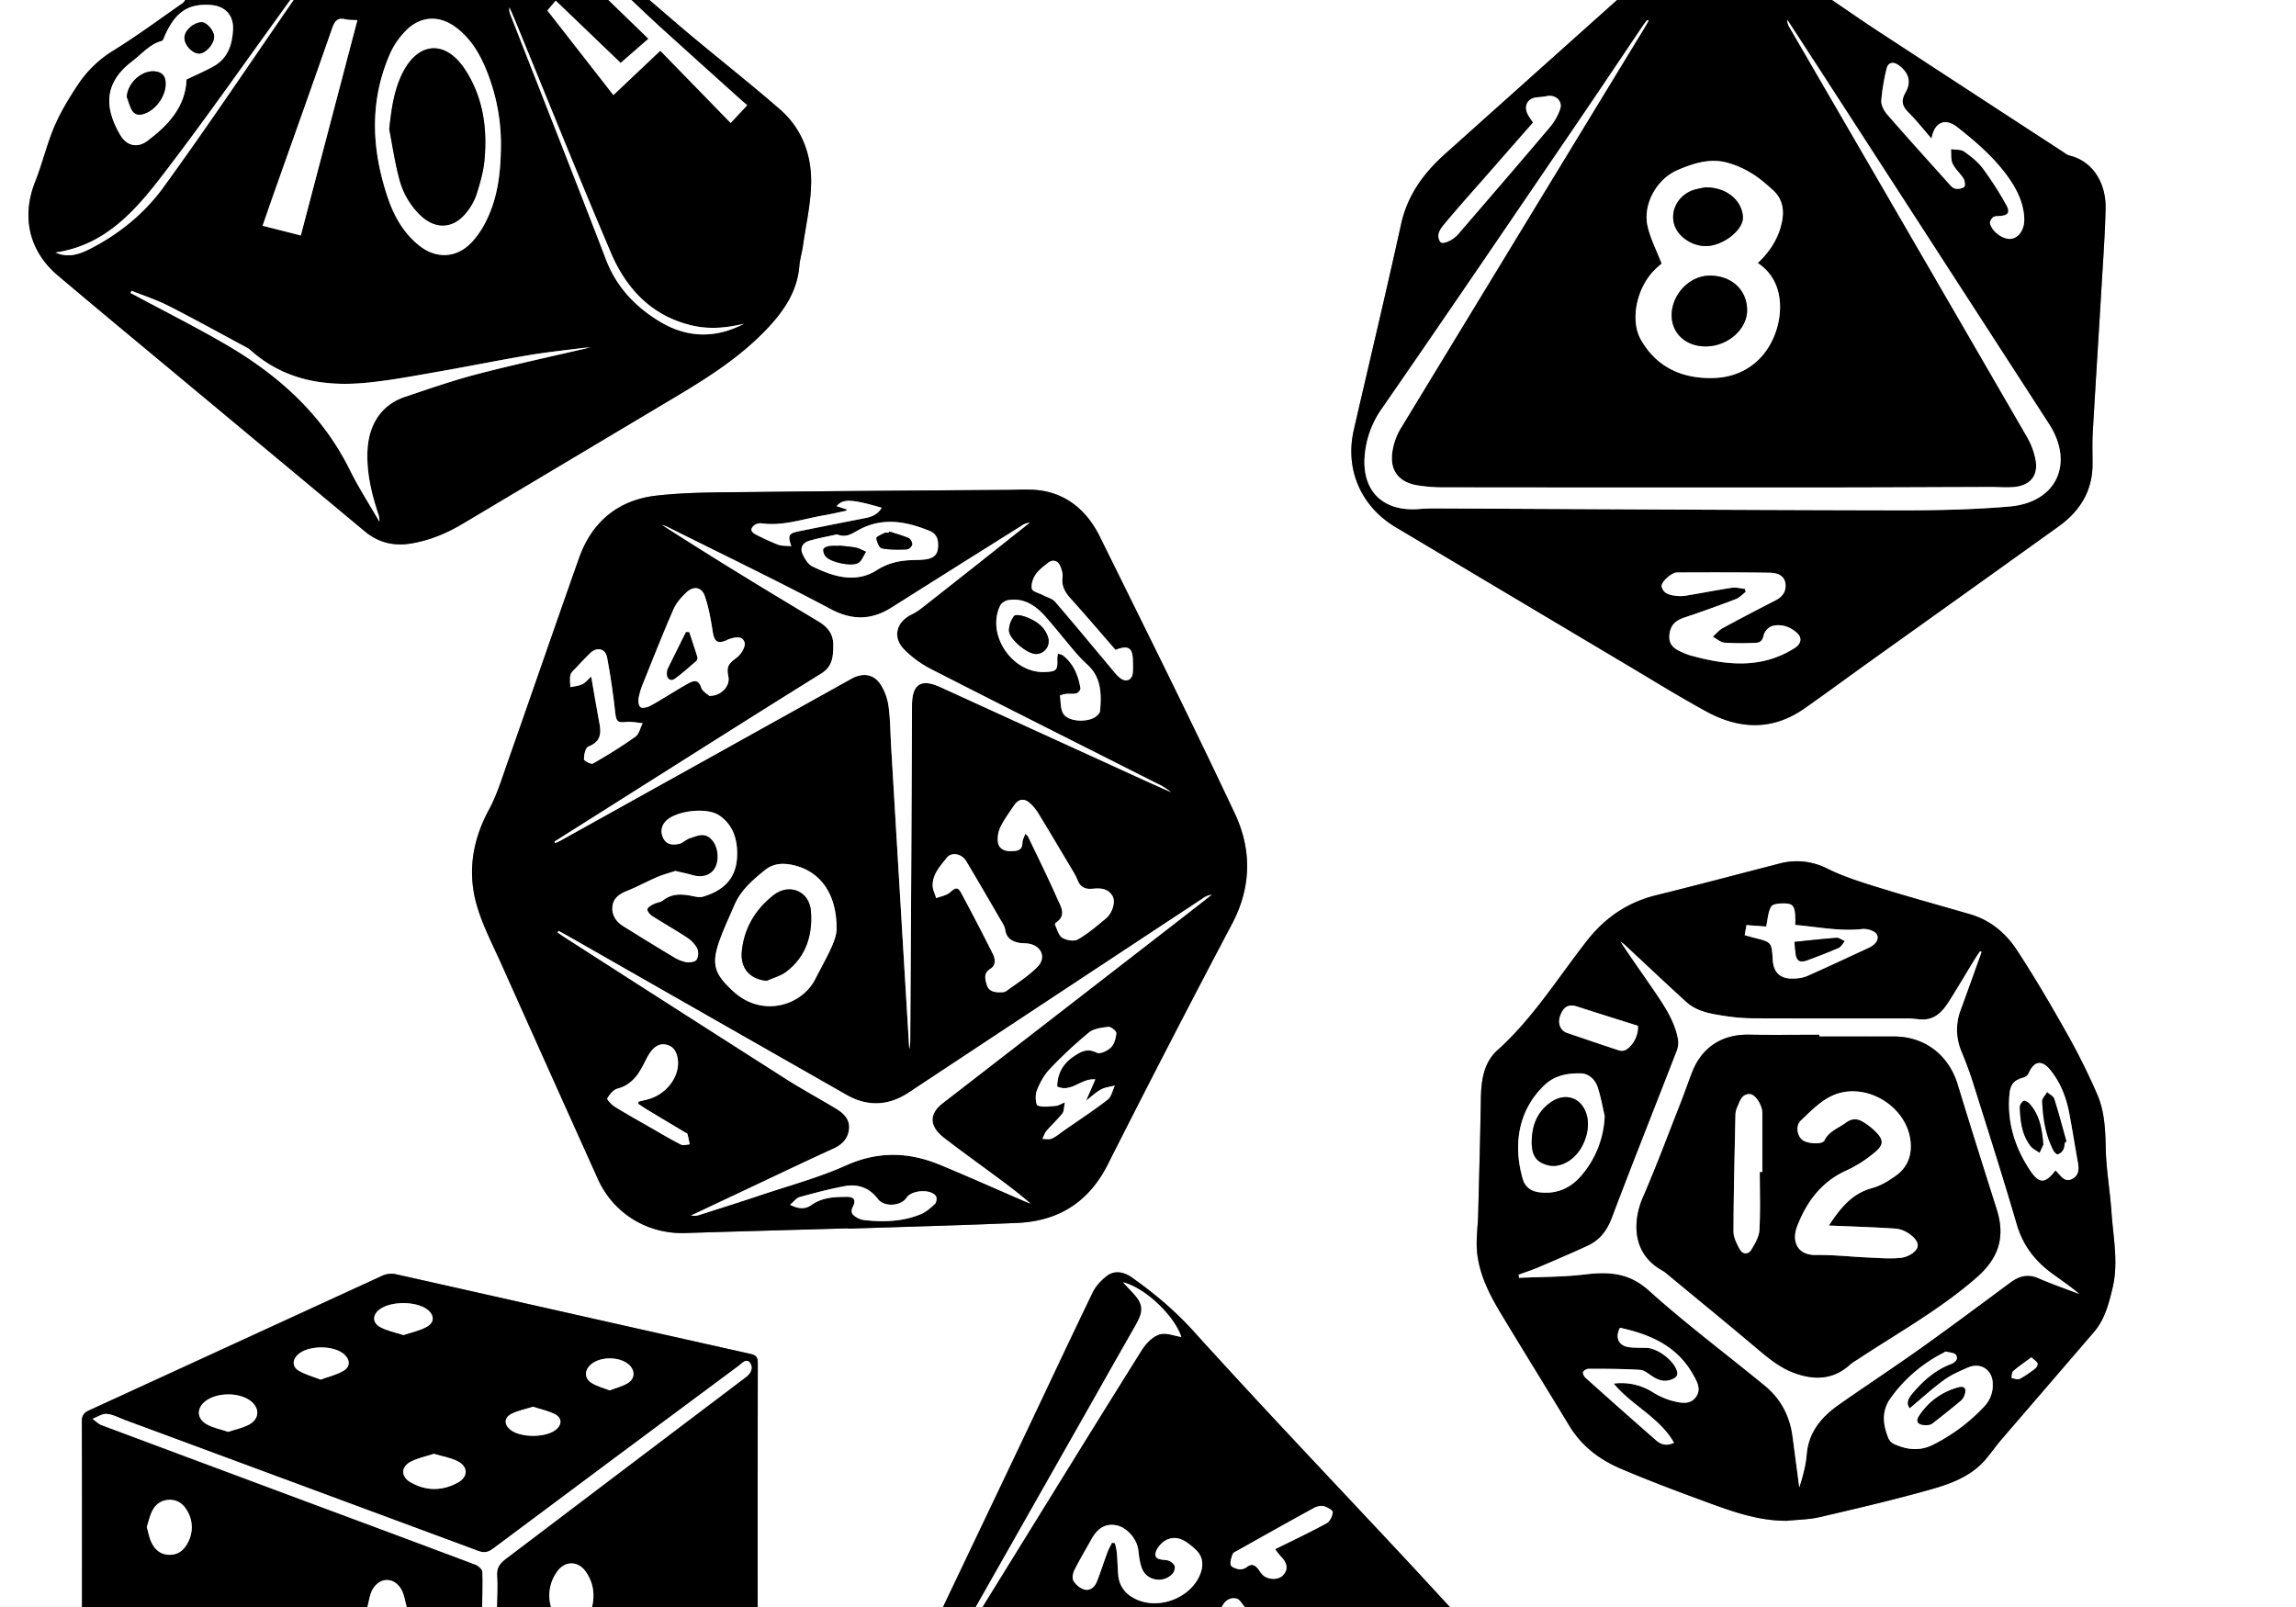 <svg id="Layer_1" data-name="Layer 1" xmlns="http://www.w3.org/2000/svg" viewBox="0 0 1600 1120"><rect x="0" y="0" width="1600" height="1120" fill="#808080" stroke="none"/><defs><style>.cls-1{fill:#fff;}</style></defs><path class="cls-1" d="M657.16,1160H528q0-84.81.07-169.62c0-4-.65-5.81-5.18-6.82-82.33-18.37-164.59-37-246.91-55.47a15.44,15.44,0,0,0-9.15.81q-102.39,46.88-204.67,94c-3.82,1.76-5.16,3.76-5.14,8,.19,43,.11,86,.11,129.07H0V40H129.15a9.42,9.42,0,0,1-1.67,2.09c-16,11.07-31.57,22.69-48.06,32.9A79.22,79.22,0,0,0,54.5,98.75c-6.17,9.33-12.12,19-16.51,29.25-5.36,12.52-8.44,26-13.48,38.68-9.73,24.46-4.21,48.48,15.89,65.4q22.29,18.76,44.65,37.44,84.53,70.37,169.05,140.71c9.78,8.15,20.73,10.62,33.07,8.44,12.73-2.24,24.41-7.17,35.43-13.74q74.31-44.28,148.58-88.63c22.11-13.19,43.75-27,61.84-45.65,12.43-12.81,22.53-26.79,24-45.43.37-4.53,1.79-9,2.43-13.47,2.12-15,5.68-30.08,5.77-45.14.11-19.38-6.69-37.3-21.74-50.39-20-17.36-40.76-33.78-61.1-50.72-10.05-8.37-19.9-17-29.84-25.5h674.31q-60,53.72-119.94,107.45c-14.87,13.34-26.1,28.67-30.55,48.9-10.54,47.88-22,95.56-32.94,143.35-6.33,27.56,5,53.46,29.31,67.87Q1055.44,456.71,1138,506c17,10.12,33.88,20.5,51.25,30,23,12.5,46.12,13.35,68.33-2.27C1272.85,523,1287.88,511.89,1303,501q65.7-47,131.41-94c14.74-10.58,23.68-24.49,23.77-43.2,0-7.39-.27-14.8.15-22.17,2-35.35,4.29-70.68,6.38-106,1-16.91,2.24-33.82,2.56-50.75.29-15.78-7.76-32.26-25.21-36.47-1.77-.43-3.33-1.8-4.92-2.84q-64.56-42.09-129.08-84.23c-10.61-6.94-21-14.2-31.49-21.32H1600V1160H1010.31c-11-11.87-21.9-23.79-32.93-35.61-48.7-52.16-98-103.84-145.82-156.75-12.94-14.31-27.19-26.22-42.66-37.19-6.26-4.44-12.66-5.14-18-.86-3.73,3-7.36,6.86-9.42,11.12-16,33-31.49,66.25-47.23,99.37Q685.79,1100.08,657.16,1160ZM591.08,896.09v.22c39.2-1.29,78.42-2.3,117.61-4,28.73-1.23,49.87-14.34,63.19-40.64q42.66-84.24,86.66-167.81c13.61-25.74,13.7-51.87,1.93-76.9-30.41-64.71-62.34-128.7-94-192.83-7.89-16-20.18-28-38.17-31.76-8.57-1.78-17.73-1-26.61-.94-59.61.4-119.21.78-178.82,1.49-21.87.26-43.89,0-65.57,2.5-26.32,3-44.81,18.1-53.77,43.41C386.71,476.5,370.27,524.3,353.5,572c-3.84,10.92-7.28,22.18-12.75,32.29C329,626,325.53,648.68,332.6,672.09c4.24,14,11.2,27.31,17.23,40.8q33.32,74.46,66.82,148.82c10.82,24,34.48,38.48,60.79,37.66C515.32,898.18,553.2,897.17,591.08,896.09Zm654.14,203.82c7.56-.8,15.3-.83,22.65-2.55,25.72-6,51.46-12,76.87-19.14,14.36-4,28.77-9.15,39-21.22,3.81-4.49,7.19-9.35,11-13.82q32.13-37.44,64.36-74.78c7.57-8.81,10.34-19.68,13-30.65,4.25-17.7.48-35.26-.71-52.84-1-14.8-3.64-29.53-4-44.32-.28-12.9-.73-25.75-5.78-37.52a457,457,0,0,0-21.83-43.81c-10.9-19.39-22.19-38.61-34.38-57.21-7.7-11.75-18.43-20.8-32.46-24.88-20.61-6-41.32-11.64-61.83-18-12.69-3.92-25.58-7.82-37.43-13.66a46.91,46.91,0,0,0-34.16-3.57c-28.52,7.37-57,14.92-85.59,22-19.69,4.87-35.36,15.55-47.74,31.28-20.41,26-37.79,54.3-62.7,76.7-9.51,8.55-11.34,21.06-11.54,33.64-.44,26.85-1.2,53.69-1.88,80.53-.23,8.92-1.65,17.93-.75,26.72,1.58,15.6,8.67,29.47,16.66,42.73,15.71,26.08,31.77,52,47.52,78,8.42,13.93,20.75,23.46,35.22,29.7,20.24,8.72,40.93,16.43,61.63,24C1208.05,1093.77,1225.88,1100,1245.22,1099.91Z" transform="translate(0 -40)"/><path d="M1276.61,40c10.49,7.12,20.88,14.38,31.49,21.32q64.49,42.21,129.08,84.23c1.59,1,3.15,2.41,4.92,2.84,17.45,4.21,25.5,20.69,25.21,36.47-.32,16.93-1.56,33.84-2.56,50.75-2.09,35.34-4.35,70.67-6.38,106-.42,7.37-.12,14.78-.15,22.17-.09,18.71-9,32.62-23.77,43.2Q1368.8,454.09,1303,501c-15.16,10.86-30.19,21.92-45.44,32.65-22.21,15.62-45.33,14.77-68.33,2.27-17.37-9.45-34.25-19.83-51.25-30q-82.65-49.15-165.25-98.43c-24.26-14.41-35.64-40.31-29.31-67.87,11-47.79,22.4-95.47,32.94-143.35,4.45-20.23,15.68-35.56,30.55-48.9Q1066.88,93.68,1126.89,40ZM1148.89,54.44l-.93-.53c-.88,1.13-1.82,2.22-2.62,3.41-15,22.24-29.94,44.55-45,66.73-45.67,67-91.19,134.13-137.35,200.8a65.72,65.72,0,0,0-11.8,31.43c-2.71,25.36,12.07,40.44,37.61,38.48,3.6-.27,7.22-.44,10.84-.42,107.79.47,215.59,1.15,323.39,1.33,25.86,0,51.82-.45,77.57-2.7,32.71-2.86,45-30.11,27.27-57.58q-78.33-121-156.65-242.09-12.83-19.8-25.7-39.56a10.56,10.56,0,0,0,1.8,5.75q82.65,142.47,165.22,285a51.74,51.74,0,0,1,5.86,15.3c2.33,11.32-3.2,18.52-14.73,19.63-5.46.52-11,0-16.52,0-39.81.11-79.62.32-119.42.34q-130.56.06-261.12-.08a112.37,112.37,0,0,1-19.32-1.49c-12.72-2.25-18.87-10.53-17-23.24A44.24,44.24,0,0,1,975.84,339q84.86-139.84,170.07-279.46C1146.94,57.86,1147.9,56.14,1148.89,54.44Zm76,168.89c8.64-8.14,14.59-17.52,16.91-28.86,1.69-8.31.26-16.08-6.31-22-4.78-4.28-9.69-8.61-15.17-11.86a65.3,65.3,0,0,0-17.62-7.48c-11.8-2.85-23,.84-33.75,5.47-14.41,6.2-24.27,23.79-20.76,39.12,2,8.68,6.26,16.85,9.78,26-.37.33-1.79,1.53-3.19,2.77-14,12.42-19.34,36.3-11.12,50.56,11.32,19.61,29.64,27.14,51,26.37,21.88-.8,37.88-14.4,43.8-35.26C1242.35,254.39,1241.85,234.45,1224.92,223.33Zm-9,227.1.57,2.09c-2.25,1.7-4.27,4-6.81,5-11.85,4.51-23.78,8.82-35.81,12.84-6.51,2.17-9.52,5.27-10.43,11.28-1,6.44,2.08,10,7.5,12.36a52.18,52.18,0,0,0,6.31,2.62c25,7,49.63,10,73.2-4.84,4.49-2.83,5.7-7,1.84-10.53-4.87-4.5-11-6.56-17.36-4.91a9.67,9.67,0,0,0-5.89,6.28c-.68,3.61-2.34,5.28-5.36,5.4a188.24,188.24,0,0,1-22-.08c-2.81-.23-5.44-2.72-8.15-4.18,2.3-2,4.33-4.61,7-6,12.17-6.64,24.47-13,36.8-19.35,5-2.57,7.64-6.59,6.79-11.95-.93-5.84-6.25-7.19-11-7.26-21.49-.33-43-.26-64.5-.18-3.86,0-11.31,6.82-10.69,9.74,1,4.66,5,5.85,9.1,6.41a25.1,25.1,0,0,0,7.29.08c10.87-1.78,21.68-3.94,32.57-5.58C1209.81,449.19,1212.94,450.13,1216,450.43Zm130.09-313.82c-5.67-6.47-10.48-12.66-16-18.08-4.58-4.49-5.51-8.33-2.15-14.14,4.29-7.45,2-14.18-5.16-19.14-3.53-2.43-7-1.67-8,2.5a138.23,138.23,0,0,0-3.73,22.42c-.19,3.13,1.86,7,4.06,9.58,14,16.08,28.29,31.89,42.54,47.75,1.37,1.52,2.89,3.49,4.67,3.93a8.46,8.46,0,0,0,6.45-1.06c.89-.68.59-4.21-.34-5.73-2.28-3.71-5.87-6.7-7.7-10.56-1.38-2.9-.84-6.71-1.15-10.12,3.09.49,6.81.06,9.14,1.67,4.8,3.31,9.6,7.16,13.07,11.78A233,233,0,0,1,1398,182.75c3,5.4,1.36,7.45-4.73,7.85-1.5.1-3.38,0-4.38.82-1.17,1-2.43,3.07-2.13,4.32,1.41,5.91,9.27,11.42,14.61,10.72,5.65-.75,9.57-6.78,9.22-14.33-.49-10.45-4.83-19.51-10.66-27.87-9.79-14.06-22.67-25.11-36-35.61C1355.52,122,1347.93,125.1,1346.05,136.61Zm-277.72-11.19q-15,17.05-30,34.22c-10.53,12-21.22,23.88-31.45,36.14-2.85,3.41-6.42,7.74-3.22,12.69,1.5,2.31,8.85-1,12.61-5.36,21.31-24.81,42.69-49.55,63.81-74.51a38.86,38.86,0,0,0,7.19-12.7c1.79-5.48-3.08-9.91-8.85-9a59.85,59.85,0,0,1-6.78.87c-6.48.31-9.86,5.24-7.3,11.17C1065.25,121.18,1066.86,123.11,1068.33,125.42Z" transform="translate(0 -40)"/><path d="M452.58,40c9.94,8.51,19.79,17.13,29.84,25.5,20.34,16.94,41.13,33.36,61.1,50.72,15.05,13.09,21.85,31,21.74,50.39-.09,15.06-3.65,30.1-5.77,45.14-.64,4.51-2.06,8.94-2.43,13.47-1.51,18.64-11.61,32.62-24,45.43-18.09,18.64-39.73,32.46-61.84,45.65Q396.9,360.63,322.6,404.93c-11,6.57-22.7,11.5-35.43,13.74-12.34,2.18-23.29-.29-33.07-8.44q-84.46-70.44-169-140.71Q62.67,250.87,40.4,232.08c-20.1-16.92-25.62-40.94-15.89-65.4C29.55,154,32.63,140.52,38,128c4.39-10.24,10.34-19.92,16.51-29.25A79.22,79.22,0,0,1,79.42,75c16.49-10.21,32.11-21.83,48.06-32.9A9.42,9.42,0,0,0,129.15,40h73.14C173.27,80,145,120.64,115,159.92,95.37,185.54,74.38,210.77,38.65,216c9,4,16.89,1.13,24.32-2.68,20.12-10.33,37.71-24.64,50.77-42.62,31.17-42.91,60.67-87,90.84-130.7H424l27.85,27L432.48,83.86,387.21,40.43l-5.78,6.89,46,58.94,32.67-30.92,49.05,50.36,11.51-12.36c-.87-.75-2.45-2.06-4-3.44q-28.67-25.8-57.28-51.64c-6.59-6-13-12.17-19.43-18.26ZM349.09,139.33a137.58,137.58,0,0,0-8.3-45.66c-4.83-13.21-11.21-25.5-22.68-34.29-11.84-9.06-25.17-8.44-35.51,2.23A54.3,54.3,0,0,0,272,77c-14.68,33.25-13.11,67-1.76,100.75,4.29,12.75,10.79,24.36,21.5,33.09,12.15,9.91,26.68,9.22,37.27-2.31A62,62,0,0,0,338.31,195C346.66,178.66,349.05,161,349.09,139.33ZM91.67,242.64,91,244.21c1.48.77,3,1.54,4.45,2.33,20.59,11.07,41.49,21.6,61.69,33.34,36.67,21.32,67.44,48.68,86.67,87.54,6.13,12.4,13.7,24.09,20.61,36.1a14.72,14.72,0,0,0-1-6c-4.6-14-7.92-28.18-7.31-43.06.77-18.76,9.87-32.38,26.05-37.82,16.74-5.63,33.46-11.47,50.53-15.91,26.24-6.82,52.77-12.53,79.18-18.71a39.21,39.21,0,0,1-4.61.39c-13,1.66-26.09,3-39,5.19-20.9,3.52-41.68,7.76-62.56,11.4-16.47,2.86-32.95,6.05-49.56,7.7-29.93,3-58.12-1.68-81.57-22.68a12.55,12.55,0,0,0-2.33-1.64c-18.25-9.8-36.38-19.85-54.84-29.24C109.11,249,100.24,246.09,91.67,242.64ZM130,95.35c6.65-3.17,12.73-5.76,18.52-8.9,10.15-5.52,13.38-15.14,13.86-25.81.47-10.14-5.61-16.45-15.78-17.13-15.64-1-24.38,5.11-31.52,20.93-.67,1.47-1.24,3.87-2.29,4.14-8.56,2.21-13.79,9-20.4,14C73.38,96.79,71.87,113.7,83.84,134.1c4.49,7.65,12,9.31,19.06,4C117.35,127.2,129.27,114.39,130,95.35Zm79.59,108.74c13.26-50.46,26.28-100,39.43-150-3.2-.19-5.75,0-8.07-.55-5.71-1.48-7.74,1.14-9.52,6.28-13.54,38.93-27.42,77.74-41.17,116.59-2.44,6.88-4.8,13.79-7.3,21Zm308.91,61.52c-12.11,2.95-24.15,4.08-36.27,1.25-28-6.56-45.78-25.45-56.5-50.59-22.95-53.85-44.7-108.21-66.95-162.36-1.2-2.9-2.51-5.76-3.76-8.65a8.8,8.8,0,0,0,.69,5.14c22.22,56.82,44.69,113.54,66.56,170.49,7.42,19.33,20.63,33.11,37.81,43.41C479.2,275.73,499,275.86,518.54,265.61Z" transform="translate(0 -40)"/><path d="M57.14,1160c0-43,.08-86-.11-129.07,0-4.28,1.32-6.28,5.14-8q102.37-46.92,204.67-94a15.44,15.44,0,0,1,9.15-.81c82.32,18.44,164.58,37.1,246.91,55.47,4.53,1,5.19,2.87,5.18,6.82q-.15,84.81-.07,169.62H412.58c2.07-8.75.88-17-4.24-24.45-5.48-7.94-14.88-7.92-20.28.06A28.13,28.13,0,0,0,384,1160H346.3c.07-7.23.58-14.49.09-21.68-.36-5.45,1.74-8.58,5.94-11.75q83.84-63.32,167.51-126.83c3.82-2.87,5-6.64,3-9.66-2.64-3.86-5.66,0-8.09,1.82q-85.68,63.67-171.25,127.53c-3.52,2.63-6.3,3-10.3,1.5q-122.88-45.65-245.85-91.08c-4.28-1.58-8.49-4-12.88-4.38-3.2-.28-6.64,2.17-10,3.4,2.1,1.5,4,3.55,6.33,4.43q70.71,26.52,141.5,52.8c39.71,14.78,79.44,29.5,119.09,44.44,2,.75,4.68,3.19,4.77,5,.39,8.15,0,16.34-.16,24.51H283.44c-1.2-4.12-1.67-8.67-3.75-12.28-5-8.71-15.05-8.71-20,0-2.07,3.61-2.49,8.17-3.65,12.29Zm45.14-55.7c1.1,3.8,1.68,7.21,3.07,10.26,2.42,5.32,6.39,9,12.67,9.07,6.56.09,10.63-3.71,13.22-9.17a22.17,22.17,0,0,0-.71-21.32c-2.67-4.77-6.64-7.86-12.35-7.81s-9.84,3-12.22,8C104.26,1096.8,103.44,1100.73,102.28,1104.3ZM159,1037.92c5.23-1.76,10.35-2.73,14.69-5.11,7.49-4.1,7.39-12,.31-16.91-8-5.5-22.25-5.41-30.23.21-6.82,4.8-7,12.4.26,16.53C148.48,1035.17,153.81,1036.16,159,1037.92Zm143.35,15.31c-5.68,1.91-11.59,3-16.56,5.77-6.5,3.61-6.3,10.23.18,14,10.84,6.29,22.17,6.27,33.1.29,7.3-4,7.26-11.16-.2-14.91C313.92,1055.88,308.18,1055,302.34,1053.23Zm-21.17-82.74c5.55-1.9,11.37-3.08,16.33-5.82,5.64-3.12,5.23-8.52-.1-12.29-7.87-5.56-24.72-5.56-32.52,0-5.43,3.87-5.61,9.52.33,12.67C269.91,967.55,275.38,968.59,281.17,970.49Zm-57.75,31c5.65-2.09,11.24-3.36,15.94-6.13,5-2.92,4.63-8.06.15-11.76-7.4-6.11-24.36-6-31.56.16-4.22,3.62-4.58,8.58.1,11.44C212.56,998,217.93,999.35,223.42,1001.52Zm148,18.91c-5.35,1.7-10.45,2.66-14.91,4.89-5.4,2.7-5.36,7.7-.56,11.33,7.06,5.35,23.74,5.39,31,.08,4.67-3.43,5-8.3-.05-11C382.19,1023.27,376.73,1022.18,371.46,1020.43Zm53.4-11.38c4.56-1.79,9.07-2.86,12.8-5.19,5.07-3.17,4.92-9.12.34-13-6.54-5.52-19.54-5.53-26.07,0-4.69,4-4.89,9.6.24,12.91C415.86,1006.17,420.37,1007.25,424.86,1009.05Z" transform="translate(0 -40)"/><path d="M657.16,1160q28.58-60,57.13-119.92c15.74-33.12,31.27-66.35,47.23-99.37,2.06-4.26,5.69-8.1,9.42-11.12,5.3-4.28,11.7-3.58,18,.86,15.47,11,29.72,22.88,42.66,37.19,47.87,52.91,97.12,104.59,145.82,156.75,11,11.82,22,23.74,32.93,35.61H867.45c-1.89-2-3.48-5.33-5.73-5.86-4.55-1.06-8.28,1.36-10.27,5.86H684.59q13.95-22.56,27.89-45.13c27.63-44.67,55.17-89.4,83.09-133.88,2.86-4.57,7.5-9.37,12.33-11,4.61-1.5,10.54,1.08,15.33,1.78-4.83-14.7-25-34.22-40.71-38.13,2.08,2.22,3.86,4.18,5.71,6.07,8.68,8.87,9.15,13.47,3,24.12-10.14,17.66-20.1,35.42-30.15,53.13q-40.54,71.51-81.1,143Zm117.77-44.81,2.07.35a48.76,48.76,0,0,1,1.34,6.37c.45,5.31.53,10.65,1,15.95a19.27,19.27,0,0,0,9.72,15.29c16.34,10,41,1.35,47.61-16.68,2.36-6.4,1.36-12.23-3.66-16.7-5.7-5.1-12.09-10.51-20.29-6.4-3.37,1.69-7.06,6-7.45,9.51-.5,4.39,4.72,4,8.29,4.57a7.63,7.63,0,0,1,5,3.83c.62,1.4-.23,4.2-1.4,5.51-6.18,6.89-17.88,5-21.27-3.54-1.57-4-2.09-8.46-2.58-12.77-.89-7.79-7.78-15.9-15.2-17.38s-13,1.64-17.45,9.63c-4,7.13-8.17,14.18-11.84,21.47-1.08,2.15-1.8,5.64-.77,7.41a14.21,14.21,0,0,0,7.33,6.12c4.11,1.27,7.43-1.54,9-5.35,2.68-6.68,4.82-13.58,7.33-20.33C772.52,1119.69,773.82,1117.47,774.93,1115.19Zm113.67,4.51c12.66-6.29,24.47-11.85,35.92-18.09,2.27-1.24,4.06-5,4.24-7.71.08-1.32-3.9-3.59-6.35-4.18-2.09-.51-4.91.23-6.91,1.33-17.83,9.78-35.55,19.75-53.29,29.7-1.15.64-2.79,1.28-3.15,2.29-.88,2.5-2,5.46-1.33,7.73.44,1.49,3.77,2.6,6,2.94a7.77,7.77,0,0,0,5.27-1.64c3.29-2.56,5.56-1.33,7.72,1.33,1,1.18,1.7,2.53,2.7,3.67,3.43,4,11,4.45,14.46,1,3.88-3.84,3.49-8.37-.87-12.88A62.89,62.89,0,0,1,888.6,1119.7Z" transform="translate(0 -40)"/><path class="cls-1" d="M336,1160c.13-8.17.55-16.36.16-24.51-.09-1.76-2.77-4.2-4.77-5-39.65-14.94-79.38-29.66-119.09-44.44q-70.77-26.36-141.5-52.8c-2.34-.88-4.23-2.93-6.33-4.43,3.33-1.23,6.77-3.68,10-3.4,4.39.37,8.6,2.8,12.88,4.38q122.94,45.5,245.85,91.08c4,1.49,6.78,1.13,10.3-1.5Q429,1055.5,514.73,991.9c2.43-1.8,5.45-5.68,8.09-1.82,2,3,.84,6.79-3,9.66Q436,1063,352.33,1126.57c-4.2,3.17-6.3,6.3-5.94,11.75.49,7.19,0,14.45-.09,21.68Z" transform="translate(0 -40)"/><path class="cls-1" d="M440,40c6.47,6.09,12.84,12.3,19.43,18.26Q488,84.17,516.72,109.9c1.53,1.38,3.11,2.69,4,3.44L509.19,125.7,460.14,75.34l-32.67,30.92-46-58.94,5.78-6.89,45.27,43.43L451.86,67,424,40Z" transform="translate(0 -40)"/><path class="cls-1" d="M680,1160q40.54-71.49,81.1-143c10-17.71,20-35.47,30.15-53.13,6.11-10.65,5.64-15.25-3-24.12-1.85-1.89-3.63-3.85-5.71-6.07,15.69,3.91,35.88,23.43,40.71,38.13-4.79-.7-10.72-3.28-15.33-1.78-4.83,1.58-9.47,6.38-12.33,11-27.92,44.48-55.46,89.21-83.09,133.88q-14,22.56-27.89,45.13Z" transform="translate(0 -40)"/><path class="cls-1" d="M204.58,40c-30.17,43.65-59.67,87.79-90.84,130.7C100.68,188.68,83.09,203,63,213.32,55.54,217.13,47.63,220,38.65,216c35.73-5.23,56.72-30.46,76.31-56.08C145,120.64,173.27,80,202.29,40Z" transform="translate(0 -40)"/><path class="cls-1" d="M384,1160a28.13,28.13,0,0,1,4.05-24.39c5.4-8,14.8-8,20.28-.06,5.12,7.41,6.31,15.7,4.24,24.45Z" transform="translate(0 -40)"/><path class="cls-1" d="M256,1160c1.16-4.12,1.58-8.68,3.65-12.29,5-8.7,15-8.7,20,0,2.08,3.61,2.55,8.16,3.75,12.28Z" transform="translate(0 -40)"/><path class="cls-1" d="M851.45,1160c2-4.5,5.72-6.92,10.27-5.86,2.25.53,3.84,3.82,5.73,5.86Z" transform="translate(0 -40)"/><path d="M591.08,896.09c-37.88,1.08-75.76,2.09-113.64,3.28-26.31.82-50-13.64-60.79-37.66q-33.5-74.37-66.82-148.82c-6-13.49-13-26.75-17.23-40.8-7.07-23.41-3.61-46.06,8.15-67.81,5.47-10.11,8.91-21.37,12.75-32.29,16.77-47.69,33.21-95.49,50.07-143.14,9-25.31,27.45-40.42,53.77-43.41,21.68-2.46,43.7-2.24,65.57-2.5,59.61-.71,119.21-1.09,178.82-1.49,8.88-.06,18-.84,26.61.94,18,3.73,30.28,15.75,38.17,31.76,31.63,64.13,63.56,128.12,94,192.83,11.77,25,11.68,51.16-1.93,76.9q-44.13,83.48-86.66,167.81c-13.32,26.3-34.46,39.41-63.19,40.64-39.19,1.68-78.41,2.69-117.61,4ZM386.35,626.57l.63,1c1.3-.62,2.64-1.18,3.9-1.88q101.21-56.29,202.4-112.64c8-4.42,15.6-3.45,20.5,4.11a38.14,38.14,0,0,1,5.45,15.15c1.24,9.21,1.23,18.6,1.79,27.91q3.79,63.86,7.62,127.7,2.48,41.6,5,83.2a28.39,28.39,0,0,0,.69-6q.68-116.8,1.23-233.63c.06-14.47,6.1-18.73,19.31-12.81l1.57.7L797,583.6c6.3,2.87,12.65,5.67,19,8.5a42.17,42.17,0,0,0-9.55-6c-52.61-26.57-105.29-53-157.77-79.86A73,73,0,0,1,630,492.53c-8.07-8.25-5.46-18.8,4.79-24a43,43,0,0,0,7.2-4.46q22.48-17.58,44.85-35.35,15.44-12.21,30.83-24.49a12,12,0,0,0-5.8,2.24q-45.18,28.39-90.34,56.84c-14.12,8.93-27.42,9.28-42.78,1.12C541.27,444.57,503,426.2,465.11,407.24a33.33,33.33,0,0,0-3.81-1.4C497.19,429,533.59,451.13,570.14,473c6.46,3.87,10.57,8.77,10.54,16.32,0,7.75-.18,15.05-8.42,20.17C527,537.59,482,566.18,437,594.61Zm2.87,62.21-.63,1.05c1.45,1,2.87,2.11,4.37,3.07q76.91,49.3,153.86,98.52c11.69,7.45,23.91,14.06,35.79,21.23,5.23,3.16,9.72,7.4,9.06,14.09-.63,6.46-4.45,10.82-10.63,13.64-20.59,9.41-41,19.19-61.47,28.83l-38.06,17.94a12.75,12.75,0,0,0,6.7-.69c14.11-4.53,28.25-9,42.3-13.67,19.82-6.65,40.18-12.13,59.18-20.64,22.21-9.95,43.49-9.36,65.15-.43,19.69,8.11,39.13,16.83,58.68,25.27,1.53.66,3.1,1.25,4.66,1.88-9.09-8-18.6-14.91-28.08-21.9-10.71-7.89-21.53-15.64-32.06-23.76s-10.83-16.76-1.12-24.27q80.16-62.06,160.3-124.14c9.09-7,18.13-14.12,27.19-21.18a14.22,14.22,0,0,0-6.62,2.81q-102.22,67.46-204.41,135c-14.36,9.51-28.9,10-43.59,1.62q-97.24-55.29-194.35-110.86C393.39,691,391.29,689.9,389.22,688.78ZM583,687.89c.3-25.77-12.06-41.26-31.08-45.15-6.56-1.34-13.07-.94-18.49,3.4-8.61,6.9-17.07,14-21.58,24.58-3.58,8.39-7.56,16.63-10.56,25.23-5.8,16.61-3.17,23.18,9.87,35.1,20.1,18.38,47.62,9.82,57-8.71C574.68,709.29,582.56,696.81,583,687.89ZM470.63,647c-3.91,1.29-8.31,2.41-12.43,4.17-7.15,3.07-14,6.84-21.22,9.73-5.36,2.15-9.69,5.19-10.23,11s2.61,10.58,7.66,13.7c11.64,7.21,23.28,14.41,35,21.42a26,26,0,0,0,8.9,3.58c2.32.36,6-.19,7.08-1.72a9.1,9.1,0,0,0,.41-7.89,21.54,21.54,0,0,0-7.23-7.63c-7.91-5.25-16.22-9.9-24.21-15-1.55-1-3.5-3.37-3.23-4.69.3-1.49,2.79-2.75,4.55-3.67,2-1,4.64-1.08,6.31-2.43,6.35-5.11,13.31-4.51,20.56-3.06,2.33.47,5,1.09,7.13.47,13.72-4,23.14-12.07,23.91-27.51.58-11.49-2.35-22.25-12.32-29.1-8.28-5.69-27.81-3.63-35.94,2.67-4.33,3.36-5.56,8.35-3.12,13.21,2.35,4.66,6.74,4.77,10.86,3.92,2.63-.54,4.81-3,7.43-3.87,3.4-1.15,7.34-2.88,10.52-2.12,7.16,1.71,10.9,12.17,8.17,20.52-2.2,6.73-9,9.52-16.85,7.16C478.78,648.81,475.06,648.1,470.63,647ZM494.29,525c8.41.14,14.54-7,13.31-13.21-1.48-7.44-.07-9.06,6-13.65,2.89-2.18,6.07-7.52,5.26-10.3-1.51-5.22-6.93-3.68-11.2-2.27-.54.18-1,.52-1.54.74-6.18,2.53-8.34.82-9.4-5.76-1.37-8.55-2.83-17.23-5.68-25.35-2.12-6.05-7.63-6.93-12.44-2.56-3.7,3.36-7.31,7.46-9.28,12-7.44,17-14.25,34.36-21.19,51.63A50.9,50.9,0,0,0,445,526.53c-.34,2-.07,5.12,1.21,6.18s4.32.36,6.15-.51c4.1-2,7.93-4.49,11.85-6.81,5.23-3.1,10.34-6.42,15.69-9.28,3.66-2,6.86-2.56,8.69,3C489.5,521.86,493,523.71,494.29,525Zm220.16,96.16c1.1,1,1.65,1.34,1.86,1.8,6.85,14.36,14,28.62,20.35,43.19,2.37,5.4,6.93,11.77-.95,17a1.64,1.64,0,0,0-.53,1.48c1.55,3.12,2.48,7.38,5,8.94,2.91,1.77,8.23,2.7,10.87,1.18,7-4.05,13.32-9.42,19.6-14.65,4.56-3.81,6.8-11.69,4.63-15.47-3-5.2-8.05-5.78-13.42-5.23-.57,0-1.14,0-1.71.08-4.56.29-7.59-1.72-9.26-6a39.21,39.21,0,0,0-2.8-5.57c-8.15-13.72-16.29-27.44-24.59-41.07a31.88,31.88,0,0,0-5.75-7c-4-3.67-8-3.11-11.07,1.42-3.32,4.87-6.83,9.67-9.45,14.91a19.69,19.69,0,0,0-1.92,10.29c.48,4.85,4.22,6.84,9,6.76,4.19-.07,8.1-.2,8.15-6.06C712.55,625.29,713.68,623.45,714.45,621.14Zm-16.61,110.4a5.88,5.88,0,0,0,3.18-.64c7.5-5.51,15.61-10.49,22-17.09s2.38-15.12-7-16.22c-2.08-.24-4.22-.12-6.25-.55-4.8-1-8.43-3.38-9.23-8.76a10.79,10.79,0,0,0-1.26-3.72c-8.6-14.81-17.16-29.64-25.94-44.34-3.15-5.27-10.25-6.62-13.57-2.37-4.49,5.76-10,11.38-9.82,19.43.07,2.91,1.6,5.79,2.46,8.69,3.29-1.3,7.24-1.86,9.71-4.07,3.67-3.28,5.33-3.93,7.74.53q11.35,21.11,22.08,42.53c1.74,3.49,2.17,7.85-1.77,10.28-4.89,3-3.66,7.07-2.56,11C688.8,730.49,692.36,731.83,697.84,731.54ZM737.3,495.45c1.75.69,3,.86,3.77,1.53,7.1,5.87,10.42,13.83,11.85,22.63.18,1.07-1.56,3.23-2.78,3.57-2.25.63-4.79.13-7.18.38-1.52.16-4.32,1-4.29,1.21.61,4.5.23,10,2.73,13.19,3.92,5,15.71,5.45,21.4,2,1.64-1,3.67-2.91,3.8-4.55,1-11.52,1-22.92-8.4-31.79a110.4,110.4,0,0,1-8.36-8.54c-7.17-8.39-14-17.08-21.3-25.36-6.79-7.69-14.9-13.22-25.86-11.52-2.06.32-4.74,1.94-5.62,3.72-10,20.15,8.29,47.36,31,46.39,8.33-.35,9.05-1.15,8.71-9.46A22,22,0,0,1,737.3,495.45Zm-154-83c-6.18,1.39-12.9,2.6-19.43,4.48-4.52,1.3-6.59,5-4.5,9.38,1.51,3.16,3.68,6.93,6.58,8.36,14.55,7.19,30.24,12.13,45.07,2.7,8.86-5.64,17.57-7,27.23-7.07,1.9,0,3.8-.14,5.7-.32,4.69-.43,8.87-2,9.57-7.26.68-5.08,0-10.34-5.48-12.6-16.51-6.81-33.31-9.86-49.93-.61C593.51,412.07,589.45,415,583.3,412.44Zm153.42,384.8c.18-8.88,3.82-15.55,10.89-20.43,5.1-3.51,9.79-6.64,16.72-3,2.18,1.13,7.48-1.34,9.84-3.68s3.51-6.51,3.77-10c.11-1.39-3.72-4.54-5.48-4.35-4.69.53-10.23,1.21-13.66,4a303.23,303.23,0,0,0-27.48,25.69c-3.93,4.11-6.81,9.6-8.88,15-1.17,3-.65,9.63.73,10.13,3.81,1.37,8.48.54,12.78.22,1.64-.12,3.2-1.23,6.14-2.44-.73,3.59-.53,6.22-1.73,7.73-3.4,4.29-7.51,8-11.08,12.19-1.32,1.54-1.91,3.69-2.83,5.57,2.24,0,4.8.57,6.64-.3,3.22-1.53,6-4,9-6,10-7,20.21-13.62,29.81-21.08,2.62-2,3.39-6.46,5-9.8-3.25.88-6.8,1.2-9.68,2.76-3.61,2-6.67,4.94-10.35,7.77l6.42-14.83C753.12,791.39,746.66,801.75,736.72,797.24Zm-292,12.09.27-1.57,5.89-1.43c13.63-3.24,23.56-16.77,21.3-28.88-.87-4.7-3.06-8.29-7.89-9.37s-8.48,1.64-11.12,5.34c-2,2.77-3.33,6-5,8.94a56.92,56.92,0,0,1-4.1,6.81c-3.52,4.6-7.74,8-13.71,9.53-2.89.76-5.54,4-7.18,6.85-.41.71,3.11,4.48,5.4,5.89,8.73,5.37,17.7,10.36,26.6,15.46,6.42,3.69,12.79,7.5,19.39,10.83,1.6.8,4-.07,6.1-.17-.53-2.44-1-4.89-1.64-7.31-.1-.39-.92-.61-1.4-.9q-13.46-8.05-26.88-16.11C448.73,812,446.76,810.64,444.76,809.33ZM412,511.56c1.79,10.3,3.3,19.07,4.85,27.83,1.45,8.19,4.42,16.59-6.93,21-1.95.76-2.91,5.75-3,8.81,0,1,5,3.69,6.28,3,10.11-5.82,20.1-12,29.6-18.74,2.57-1.84,3.36-6.19,5-9.39-3.81-.34-7.69-1.28-11.42-.86-6,.67-7-.42-7.62-6.29-1.45-13-3.26-25.93-5.72-38.74-1.2-6.25-7.11-7.41-11.79-2.94-3.3,3.15-6.39,6.52-9.5,9.86-1.54,1.65-3.65,3.27-4.18,5.27-.72,2.68-.16,5.7-.14,8.57,2.79-.62,5.77-.84,8.32-2C407.76,516,409.3,513.91,412,511.56Zm365.39-18.62c-10.22-11.74-20.42-23.75-31-35.44-4-4.42-6.77-8.78-6-15.08.32-2.49-.54-5.31-1.5-7.73-1.63-4.13-5.34-5.08-8.73-2.33-3.09,2.5-6.49,5-8.61,8.21-1.8,2.75-3.17,6.85-2.46,9.81.47,1.95,5,2.94,7.65,4.36,2.9,1.54,6.59,2.4,8.59,4.72,14,16.27,27.65,32.84,41.44,49.28a23.51,23.51,0,0,0,4.05,4c4,2.92,8,1.17,8.57-3.77a70.59,70.59,0,0,0,.06-8C789.44,491.5,786.44,489.38,777.35,492.94ZM550.56,879.64c6.3,3.27,10.86,3.07,15,.1,7.45-5.31,16.06-5.56,24.58-5.62,5.15,0,6.48,2.36,4.11,7.08-1.77,3.54-.38,5.42,2.29,7a13.64,13.64,0,0,0,5.24,2.07c13.53,1.52,27,1.18,39.75-4,3.73-1.52,7-4.42,10-7.25,1.06-1,1.46-4.25.65-5.42-3.58-5.13-16.87-4.24-20.41,1.07-4,6-15.65,6.77-20,1-6-7.87-13.94-10.67-23.15-9-10.63,2-21.11,4.79-31.54,7.66C555,874.94,553.31,877.35,550.56,879.64ZM589.87,395c0,.31.07.62.11.93-5.28,1.1-10.52,2.36-15.83,3.27-14.5,2.48-28.65,7.71-43.75,5.55a7,7,0,0,0-4.33,1.05c-1.14.73-2.41,2.21-2.46,3.41-.05,1,1.37,2.5,2.5,3.06a168,168,0,0,0,16,7.35c2.67,1,5.83.73,9.33,1.09-2.71-7.46-1.82-9,5-10.35q23.17-4.67,46.38-9.22c4.78-.93,8.93-2.66,11.57-7.22-21-6.14-26.89-6.38-31.41-1.11Z" transform="translate(0 -40)"/><path d="M1245.22,1099.91c-19.34.12-37.17-6.14-54.83-12.62-20.7-7.6-41.39-15.31-61.63-24-14.47-6.24-26.8-15.77-35.22-29.7-15.75-26.06-31.81-51.94-47.52-78-8-13.26-15.08-27.13-16.66-42.73-.9-8.79.52-17.8.75-26.72.68-26.84,1.44-53.68,1.88-80.53.2-12.58,2-25.09,11.54-33.64,24.91-22.4,42.29-50.74,62.7-76.7,12.38-15.73,28-26.41,47.74-31.28,28.6-7.07,57.07-14.62,85.59-22a46.91,46.91,0,0,1,34.16,3.57c11.85,5.84,24.74,9.74,37.43,13.66,20.51,6.35,41.22,12,61.83,18,14,4.08,24.76,13.13,32.46,24.88,12.19,18.6,23.48,37.82,34.38,57.21a457,457,0,0,1,21.83,43.81c5,11.77,5.5,24.62,5.78,37.52.33,14.79,3,29.52,4,44.32,1.19,17.58,5,35.14.71,52.84-2.63,11-5.4,21.84-13,30.65q-32.15,37.43-64.36,74.78c-3.83,4.47-7.21,9.33-11,13.82-10.25,12.07-24.66,17.18-39,21.22-25.41,7.16-51.15,13.15-76.87,19.14C1260.52,1099.08,1252.78,1099.11,1245.22,1099.91Zm135.65-396.43-1.09-.52c-1.33,2-2.7,4-4,6.11-5.85,9.58-11.53,19.26-17.54,28.73-4.51,7.1-9.91,13.21-19.47,12.71-3-.16-6-.68-9-.68-35.23-.05-70.46,0-105.69-.09a135.7,135.7,0,0,1-20.46-1.38c-10.09-1.58-20.61-2.78-28.63-10.06-14.37-13-28.45-26.42-42.68-39.64-1-.9-2.06-1.65-3.1-2.46,7.12,11,14.74,21.5,22,32.2s15.11,21.57,17.87,34.74a16.2,16.2,0,0,1-.44,8.69c-15.07,39-30.63,77.83-45.38,116.95-3.41,9.06-8.51,15.61-17,19.52-11.55,5.34-23.26,10.33-35,15.33-4.24,1.8-8.65,3.19-13,4.78.09.72.19,1.45.28,2.18,15.31-.71,30.72-.54,45.9-2.37,16.64-2,30.73-1.3,44.64,11.26,25.82,23.3,53.83,44.16,80.74,66.27,11,9,17.38,21,19.27,35.19q2.38,17.83,4.71,35.69c2.4-7.64,4.52-15.21,5.15-22.9,1.31-16,10.58-26.5,22.83-35.05,18.88-13.19,38.11-25.87,56.87-39.23,20.9-14.9,41.47-30.27,62.11-45.54,6.09-4.5,12.13-6.37,19.62-3.1,9.31,4.06,19,7.36,28.46,11-6.16-5.3-12.79-9.7-19.19-14.41-11.79-8.68-20.13-19.55-24.37-34.06-9.69-33.18-20.23-66.12-30.59-99.11-2.27-7.23-5-14.32-7.88-21.35a38.73,38.73,0,0,1-.58-28.92C1371.22,730.49,1376,717,1380.87,703.48Zm-50,318c-3-3.64-.69-7.16,1.78-10.1,7.42-8.81,15.87-16.45,26.87-20.61,3.21-1.21,5.35-3.48,3.77-6.29-.93-1.64-4.56-1.83-7-2.46-.57-.15-1.36.58-2,.92a102.06,102.06,0,0,0-36.5,31.29c-6.63,9.19-5.53,18.53-1.68,28.1a8.17,8.17,0,0,0,3.77,4c8.83,4.08,17.85,5.21,27,.72a125.91,125.91,0,0,0,36-26.83,21.4,21.4,0,0,0,5.92-15.5c0-9.83-8.24-15.54-17.32-11.58-5.73,2.49-11.63,5-16.63,8.68C1346.47,1007.8,1338.94,1014.72,1330.85,1021.48ZM1118.24,817.76c-1.6-6.77-2.73-13.71-5-20.27-1.81-5.3-6.29-9.37-11.91-9.43-8.93-.08-17.73,1.35-24.82,8-18.83,17.72-22.19,42.29-15.33,65.74,1.64,5.59,5.86,8.52,11.83,9.2,12,1.36,21.71-3,29.26-12.08A67.57,67.57,0,0,0,1118.24,817.76Zm6.32,186.55a40.72,40.72,0,0,1,27.07,5.91,51.22,51.22,0,0,0,14.49,6.3c5.37,1.26,11.75,2.7,15.77-3,3.81-5.4.67-10.61-2-15.44-11.14-20-29.92-28.14-51-32.7-3.63,7.16-.85,12.75,6.81,13.61,4,.45,8,.27,12,.43,7.38.31,18,8.28,20.59,15.19,1.12,3,.69,4.93-2.46,6.41-5.34,2.49-9.9,1.14-14.47-1.86-2.68-1.75-5.55-4.26-8.45-4.43C1131,994,1119,994,1107.09,994c-1.39,0-3.61,1.3-3.93,2.43s1,3.13,2.09,4.14c16.17,14.48,32.38,28.93,48.74,43.19,3.11,2.71,7,4.43,12.58,1.81C1156.43,1027.77,1137.43,1019.8,1124.56,1004.31Zm91.26-312.57c2.83.8,4.81,1.4,6.82,1.91,12,3.05,12,3.05,12.72,15.25.56,9.16,5.45,13.59,14.82,13.1a25.77,25.77,0,0,0,8.91-1.62c14.52-6.45,28.92-13.19,43.33-19.88,3.94-1.83,7.41-5.45,5.49-9.18-1.26-2.44-6.74-4.18-10.06-3.81-15.89,1.75-31.27-1.54-46.81-2.83.21-12.53-.76-14.83-7.22-15-3.26-.11-8.3.22-9.5,2.19-2.29,3.79-2.41,8.89-3.54,13.9l-13.73-1C1216.6,687.32,1216.25,689.32,1215.82,691.74Zm216.57,163.94,1.4,1.47c2.73,2.83,5.19,6.8,9.93,4.59s5.21-6.45,4.35-11.18c-2.1-11.57-3.89-23.2-6.09-34.75-2.09-10.95-6-21.25-13.11-30-5.91-7.3-11.27-6.43-15,1.8a5.94,5.94,0,0,1-3.07,3.16c-7.1,1.94-9.81,4.35-10.49,12.14-1.71,19.51,4,37.31,14.75,53.25C1421.18,865.26,1425.55,864.74,1432.39,855.68Zm-291-100.77c-14.75-4.65-28.68-9-42.57-13.44-5.57-1.79-9.18.1-11.48,6.34-2,5.43-.06,10.46,4.83,12.14,11.86,4.08,23.72,8.12,35.63,12a6.83,6.83,0,0,0,4.78,0C1138.24,768.93,1142.07,760.73,1141.35,754.91ZM1415.6,986c-4.52,3.36-8.8,6.25-12.67,9.61-1,.9-.86,3.22-1.23,4.88,2,.22,4.33,1.25,5.79.5a75,75,0,0,0,10.86-7.3c.93-.71,1.84-2.63,1.51-3.53C1419.38,988.85,1417.76,988,1415.6,986Z" transform="translate(0 -40)"/><path class="cls-1" d="M1148.89,54.44c-1,1.7-2,3.42-3,5.1Q1060.82,199.24,975.84,339a44.24,44.24,0,0,0-5.56,15.94c-1.91,12.71,4.24,21,17,23.24a112.37,112.37,0,0,0,19.32,1.49q130.56.15,261.12.08c39.8,0,79.61-.23,119.42-.34,5.51,0,11.06.5,16.52,0,11.53-1.11,17.06-8.31,14.73-19.63a51.74,51.74,0,0,0-5.86-15.3Q1330,201.9,1247.27,59.49a10.56,10.56,0,0,1-1.8-5.75q12.85,19.79,25.7,39.56,78.33,121,156.65,242.09c17.78,27.47,5.44,54.72-27.27,57.58-25.75,2.25-51.71,2.74-77.57,2.7-107.8-.18-215.6-.86-323.39-1.33-3.62,0-7.24.15-10.84.42-25.54,2-40.32-13.12-37.61-38.48a65.72,65.72,0,0,1,11.8-31.43c46.16-66.67,91.68-133.78,137.35-200.8,15.11-22.18,30-44.49,45-66.73.8-1.19,1.74-2.28,2.62-3.41Z" transform="translate(0 -40)"/><path class="cls-1" d="M1224.92,223.33c16.93,11.12,17.43,31.06,13.52,44.83-5.92,20.86-21.92,34.46-43.8,35.26-21.31.77-39.63-6.76-51-26.37-8.22-14.26-2.88-38.14,11.12-50.56,1.4-1.24,2.82-2.44,3.19-2.77-3.52-9.12-7.79-17.29-9.78-26-3.51-15.33,6.35-32.92,20.76-39.12,10.78-4.63,22-8.32,33.75-5.47a65.3,65.3,0,0,1,17.62,7.48c5.48,3.25,10.39,7.58,15.17,11.86,6.57,5.89,8,13.66,6.31,22C1239.51,205.81,1233.56,215.19,1224.92,223.33Zm-35.84,58.1c15.29-.23,28.64-12.26,28.4-25.6-.25-14.18-11.29-24-26.6-23.73-13.94.27-26.26,13.62-26,28.13C1165.19,272.79,1175.27,281.64,1189.08,281.43Zm-.51-110.85a65.36,65.36,0,0,0-8.33,1.8c-11.29,3.72-17.14,15.6-12.9,25.77,3.37,8,13.42,13.95,22.67,13.3,10.51-.74,22.53-9.49,24.38-17.86a12.33,12.33,0,0,0-.06-4.49C1212.59,178.48,1202.2,170.52,1188.57,170.58Z" transform="translate(0 -40)"/><path class="cls-1" d="M1216,450.43c-3-.3-6.15-1.24-9.06-.8-10.89,1.64-21.7,3.8-32.57,5.58a25.1,25.1,0,0,1-7.29-.08c-4.07-.56-8.11-1.75-9.1-6.41-.62-2.92,6.83-9.73,10.69-9.74,21.5-.08,43-.15,64.5.18,4.71.07,10,1.42,11,7.26.85,5.36-1.77,9.38-6.79,11.95-12.33,6.32-24.63,12.71-36.8,19.35-2.63,1.43-4.66,4-7,6,2.71,1.46,5.34,3.95,8.15,4.18a188.24,188.24,0,0,0,22,.08c3-.12,4.68-1.79,5.36-5.4a9.67,9.67,0,0,1,5.89-6.28c6.4-1.65,12.49.41,17.36,4.91,3.86,3.56,2.65,7.7-1.84,10.53-23.57,14.85-48.25,11.81-73.2,4.84A52.18,52.18,0,0,1,1171,494c-5.42-2.34-8.49-5.92-7.5-12.36.91-6,3.92-9.11,10.43-11.28,12-4,24-8.33,35.81-12.84,2.54-1,4.56-3.3,6.81-5Z" transform="translate(0 -40)"/><path class="cls-1" d="M1346.05,136.61c1.88-11.51,9.47-14.64,17.92-8,13.3,10.5,26.18,21.55,36,35.61,5.83,8.36,10.17,17.42,10.66,27.87.35,7.55-3.57,13.58-9.22,14.33-5.34.7-13.2-4.81-14.61-10.72-.3-1.25,1-3.36,2.13-4.32,1-.83,2.88-.72,4.38-.82,6.09-.4,7.76-2.45,4.73-7.85a233,233,0,0,0-16.25-25.34c-3.47-4.62-8.27-8.47-13.07-11.78-2.33-1.61-6-1.18-9.14-1.67.31,3.41-.23,7.22,1.15,10.12,1.83,3.86,5.42,6.85,7.7,10.56.93,1.52,1.23,5.05.34,5.73a8.46,8.46,0,0,1-6.45,1.06c-1.78-.44-3.3-2.41-4.67-3.93-14.25-15.86-28.55-31.67-42.54-47.75-2.2-2.54-4.25-6.45-4.06-9.58a138.23,138.23,0,0,1,3.73-22.42c1-4.17,4.43-4.93,8-2.5,7.2,5,9.45,11.69,5.16,19.14-3.36,5.81-2.43,9.65,2.15,14.14C1335.57,124,1340.38,130.14,1346.05,136.61Z" transform="translate(0 -40)"/><path class="cls-1" d="M1068.33,125.42c-1.47-2.31-3.08-4.24-4-6.46-2.56-5.93.82-10.86,7.3-11.17a59.85,59.85,0,0,0,6.78-.87c5.77-.93,10.64,3.5,8.85,9a38.86,38.86,0,0,1-7.19,12.7c-21.12,25-42.5,49.7-63.81,74.51-3.76,4.38-11.11,7.67-12.61,5.36-3.2-4.95.37-9.28,3.22-12.69,10.23-12.26,20.92-24.13,31.45-36.14Q1053.32,142.5,1068.33,125.42Z" transform="translate(0 -40)"/><path class="cls-1" d="M349.09,139.33c0,21.68-2.43,39.33-10.78,55.62A62,62,0,0,1,329,208.51c-10.59,11.53-25.12,12.22-37.27,2.31-10.71-8.73-17.21-20.34-21.5-33.09C258.86,144,257.29,110.23,272,77A54.3,54.3,0,0,1,282.6,61.61c10.34-10.67,23.67-11.29,35.51-2.23,11.47,8.79,17.85,21.08,22.68,34.29A137.58,137.58,0,0,1,349.09,139.33ZM271.25,130c2.24,11.51,3.91,23.18,6.9,34.49a53.49,53.49,0,0,0,15.05,25.81c10.48,9.82,22.79,9.1,31.67-2.12a40.08,40.08,0,0,0,7-12.28c2.52-7.91,4.93-16.06,5.69-24.28,2.08-22.44-1-44.15-13.69-63.39-13.65-20.7-32.85-19.11-43.69,3.27C274.37,103.6,272.72,116.55,271.25,130Z" transform="translate(0 -40)"/><path class="cls-1" d="M91.67,242.64c8.57,3.45,17.44,6.31,25.65,10.49,18.46,9.39,36.59,19.44,54.84,29.24a12.55,12.55,0,0,1,2.33,1.64c23.45,21,51.64,25.66,81.57,22.68,16.61-1.65,33.09-4.84,49.56-7.7,20.88-3.64,41.66-7.88,62.56-11.4,12.93-2.18,26-3.53,39-5.19a39.21,39.21,0,0,0,4.61-.39c-26.41,6.18-52.94,11.89-79.18,18.71-17.07,4.44-33.79,10.28-50.53,15.91-16.18,5.44-25.28,19.06-26.05,37.82-.61,14.88,2.71,29.08,7.31,43.06a14.72,14.72,0,0,1,1,6c-6.91-12-14.48-23.7-20.61-36.1-19.23-38.86-50-66.22-86.67-87.54-20.2-11.74-41.1-22.27-61.69-33.34-1.47-.79-3-1.56-4.45-2.33Z" transform="translate(0 -40)"/><path class="cls-1" d="M130,95.35c-.77,19-12.69,31.85-27.14,42.72-7.1,5.34-14.57,3.68-19.06-4-12-20.4-10.46-37.31,8.59-51.57,6.61-5,11.84-11.74,20.4-14,1-.27,1.62-2.67,2.29-4.14,7.14-15.82,15.88-22,31.52-20.93,10.17.68,16.25,7,15.78,17.13-.48,10.67-3.71,20.29-13.86,25.81C142.77,89.59,136.69,92.18,130,95.35Zm-41.71,12c1,2.8,1.83,5.67,3,8.37,1.48,3.31,4.07,4.85,7.82,4,9.16-2.16,17.15-13.4,16.21-22.76-.38-3.81-2-6.17-6.06-7C100,87.9,89.1,97,88.33,107.38Zm50.39-30c4.51.11,10.52-6.64,10.52-11.8,0-4.09-5.15-10.12-8.61-10.07-5.69.1-12,5.71-12.08,10.76S133.78,77.22,138.72,77.34Z" transform="translate(0 -40)"/><path class="cls-1" d="M209.63,204.09,183,197.33c2.5-7.16,4.86-14.07,7.3-21,13.75-38.85,27.63-77.66,41.17-116.59,1.78-5.14,3.81-7.76,9.52-6.28,2.32.6,4.87.36,8.07.55C235.91,104.12,222.89,153.63,209.63,204.09Z" transform="translate(0 -40)"/><path class="cls-1" d="M518.54,265.61c-19.58,10.25-39.34,10.12-58.42-1.31-17.18-10.3-30.39-24.08-37.81-43.41C400.44,163.94,378,107.22,355.75,50.4a8.8,8.8,0,0,1-.69-5.14c1.25,2.89,2.56,5.75,3.76,8.65,22.25,54.15,44,108.51,66.95,162.36,10.72,25.14,28.49,44,56.5,50.59C494.39,269.69,506.43,268.56,518.54,265.61Z" transform="translate(0 -40)"/><path class="cls-1" d="M102.28,1104.3c1.16-3.57,2-7.5,3.68-11,2.38-4.92,6.54-7.91,12.22-8s9.68,3,12.35,7.81a22.17,22.17,0,0,1,.71,21.32c-2.59,5.46-6.66,9.26-13.22,9.17-6.28-.1-10.25-3.75-12.67-9.07C104,1111.51,103.38,1108.1,102.28,1104.3Z" transform="translate(0 -40)"/><path class="cls-1" d="M159,1037.92c-5.18-1.76-10.51-2.75-15-5.28-7.25-4.13-7.08-11.73-.26-16.53,8-5.62,22.23-5.71,30.23-.21,7.08,4.88,7.18,12.81-.31,16.91C169.34,1035.19,164.22,1036.16,159,1037.92Z" transform="translate(0 -40)"/><path class="cls-1" d="M302.34,1053.23c5.84,1.75,11.58,2.65,16.52,5.14,7.46,3.75,7.5,10.92.2,14.91-10.93,6-22.26,6-33.1-.29-6.48-3.76-6.68-10.38-.18-14C290.75,1056.24,296.66,1055.14,302.34,1053.23Z" transform="translate(0 -40)"/><path class="cls-1" d="M281.17,970.49c-5.79-1.9-11.26-2.94-16-5.44-5.94-3.15-5.76-8.8-.33-12.67,7.8-5.56,24.65-5.56,32.52,0,5.33,3.77,5.74,9.17.1,12.29C292.54,967.41,286.72,968.59,281.17,970.49Z" transform="translate(0 -40)"/><path class="cls-1" d="M223.42,1001.52c-5.49-2.17-10.86-3.54-15.37-6.29-4.68-2.86-4.32-7.82-.1-11.44,7.2-6.19,24.16-6.27,31.56-.16,4.48,3.7,4.83,8.84-.15,11.76C234.66,998.16,229.07,999.43,223.42,1001.52Z" transform="translate(0 -40)"/><path class="cls-1" d="M371.46,1020.43c5.27,1.75,10.73,2.84,15.44,5.33,5,2.67,4.72,7.54.05,11-7.22,5.31-23.9,5.27-31-.08-4.8-3.63-4.84-8.63.56-11.33C361,1023.09,366.11,1022.13,371.46,1020.43Z" transform="translate(0 -40)"/><path class="cls-1" d="M424.86,1009.05c-4.49-1.8-9-2.88-12.69-5.26-5.13-3.31-4.93-8.95-.24-12.91,6.53-5.52,19.53-5.51,26.07,0,4.58,3.85,4.73,9.8-.34,13C433.93,1006.19,429.42,1007.26,424.86,1009.05Z" transform="translate(0 -40)"/><path class="cls-1" d="M774.93,1115.19c-1.11,2.28-2.41,4.5-3.29,6.86-2.51,6.75-4.65,13.65-7.33,20.33-1.53,3.81-4.85,6.62-9,5.35a14.21,14.21,0,0,1-7.33-6.12c-1-1.77-.31-5.26.77-7.41,3.67-7.29,7.85-14.34,11.84-21.47,4.47-8,10.1-11.1,17.45-9.63s14.31,9.59,15.2,17.38c.49,4.31,1,8.79,2.58,12.77,3.39,8.57,15.09,10.43,21.27,3.54,1.17-1.31,2-4.11,1.4-5.51a7.63,7.63,0,0,0-5-3.83c-3.57-.6-8.79-.18-8.29-4.57.39-3.48,4.08-7.82,7.45-9.51,8.2-4.11,14.59,1.3,20.29,6.4,5,4.47,6,10.3,3.66,16.7-6.66,18-31.27,26.71-47.61,16.68a19.27,19.27,0,0,1-9.72-15.29c-.47-5.3-.55-10.64-1-15.95a48.76,48.76,0,0,0-1.34-6.37Z" transform="translate(0 -40)"/><path class="cls-1" d="M888.6,1119.7a62.89,62.89,0,0,0,4.37,5.51c4.36,4.51,4.75,9,.87,12.88-3.47,3.43-11,2.93-14.46-1-1-1.14-1.74-2.49-2.7-3.67-2.16-2.66-4.43-3.89-7.72-1.33a7.77,7.77,0,0,1-5.27,1.64c-2.19-.34-5.52-1.45-6-2.94-.67-2.27.45-5.23,1.33-7.73.36-1,2-1.65,3.15-2.29,17.74-10,35.46-19.92,53.29-29.7,2-1.1,4.82-1.84,6.91-1.33,2.45.59,6.43,2.86,6.35,4.18-.18,2.71-2,6.47-4.24,7.71C913.07,1107.85,901.26,1113.41,888.6,1119.7Z" transform="translate(0 -40)"/><path class="cls-1" d="M386.35,626.57l50.62-32c45.07-28.43,90-57,135.29-85.14,8.24-5.12,8.39-12.42,8.42-20.17,0-7.55-4.08-12.45-10.54-16.32-36.55-21.85-72.95-44-108.84-67.14a33.33,33.33,0,0,1,3.81,1.4c37.93,19,76.16,37.33,113.59,57.22,15.36,8.16,28.66,7.81,42.78-1.12q45.1-28.53,90.34-56.84a12,12,0,0,1,5.8-2.24q-15.42,12.24-30.83,24.49-22.39,17.72-44.85,35.35a43,43,0,0,1-7.2,4.46c-10.25,5.17-12.86,15.72-4.79,24a73,73,0,0,0,18.69,13.73c52.48,26.84,105.16,53.29,157.77,79.86a42.17,42.17,0,0,1,9.55,6c-6.32-2.83-12.67-5.63-19-8.5L656.42,519.42l-1.57-.7c-13.21-5.92-19.25-1.66-19.31,12.81q-.43,116.82-1.23,233.63a28.39,28.39,0,0,1-.69,6q-2.49-41.6-5-83.2-3.82-63.86-7.62-127.7c-.56-9.31-.55-18.7-1.79-27.91a38.14,38.14,0,0,0-5.45-15.15c-4.9-7.56-12.55-8.53-20.5-4.11q-101.17,56.35-202.4,112.64c-1.26.7-2.6,1.26-3.9,1.88Z" transform="translate(0 -40)"/><path class="cls-1" d="M389.22,688.78c2.07,1.12,4.17,2.21,6.22,3.38Q492.61,747.62,589.79,803c14.69,8.35,29.23,7.89,43.59-1.62q102.12-67.6,204.41-135a14.22,14.22,0,0,1,6.62-2.81c-9.06,7.06-18.1,14.15-27.19,21.18q-80.13,62.09-160.3,124.14c-9.71,7.51-9.49,16.09,1.12,24.27S679.39,849.08,690.1,857c9.48,7,19,13.95,28.08,21.9-1.56-.63-3.13-1.22-4.66-1.88-19.55-8.44-39-17.16-58.68-25.27-21.66-8.93-42.94-9.52-65.15.43-19,8.51-39.36,14-59.18,20.64-14,4.71-28.19,9.14-42.3,13.67a12.75,12.75,0,0,1-6.7.69l38.06-17.94c20.47-9.64,40.88-19.42,61.47-28.83,6.18-2.82,10-7.18,10.63-13.64.66-6.69-3.83-10.93-9.06-14.09-11.88-7.17-24.1-13.78-35.79-21.23q-77-49.08-153.86-98.52c-1.5-1-2.92-2-4.37-3.07Z" transform="translate(0 -40)"/><path class="cls-1" d="M583,687.89c-.42,8.92-8.3,21.4-14.88,34.45-9.34,18.53-36.86,27.09-57,8.71-13-11.92-15.67-18.49-9.87-35.1,3-8.6,7-16.84,10.56-25.23,4.51-10.54,13-17.68,21.58-24.58,5.42-4.34,11.93-4.74,18.49-3.4C570.92,646.63,583.28,662.12,583,687.89Zm-48.77,35.68c4.56-2.05,9.7-3.35,13.59-6.29,14-10.58,18.56-25.74,17.28-42.38-1.05-13.77-15-19.63-26-11.07-12.57,9.81-20.54,22.91-22.15,39.06C515.75,714.89,522.6,722.46,534.21,723.57Z" transform="translate(0 -40)"/><path class="cls-1" d="M470.63,647c4.43,1.06,8.15,1.77,11.75,2.85,7.89,2.36,14.65-.43,16.85-7.16,2.73-8.35-1-18.81-8.17-20.52-3.18-.76-7.12,1-10.52,2.12-2.62.89-4.8,3.33-7.43,3.87-4.12.85-8.51.74-10.86-3.92-2.44-4.86-1.21-9.85,3.12-13.21,8.13-6.3,27.66-8.36,35.94-2.67,10,6.85,12.9,17.61,12.32,29.1-.77,15.44-10.19,23.55-23.91,27.51-2.16.62-4.8,0-7.13-.47-7.25-1.45-14.21-2-20.56,3.06-1.67,1.35-4.31,1.4-6.31,2.43-1.76.92-4.25,2.18-4.55,3.67-.27,1.32,1.68,3.69,3.23,4.69,8,5.14,16.3,9.79,24.21,15a21.54,21.54,0,0,1,7.23,7.63,9.1,9.1,0,0,1-.41,7.89c-1.05,1.53-4.76,2.08-7.08,1.72a26,26,0,0,1-8.9-3.58c-11.76-7-23.4-14.21-35-21.42-5.05-3.12-8.21-7.79-7.66-13.7s4.87-8.88,10.23-11c7.21-2.89,14.07-6.66,21.22-9.73C462.32,649.45,466.72,648.33,470.63,647Z" transform="translate(0 -40)"/><path class="cls-1" d="M494.29,525c-1.31-1.27-4.79-3.12-5.67-5.82-1.83-5.61-5-5-8.69-3-5.35,2.86-10.46,6.18-15.69,9.28-3.92,2.32-7.75,4.85-11.85,6.81-1.83.87-5,1.47-6.15.51s-1.55-4.15-1.21-6.18a50.9,50.9,0,0,1,3.12-10.32c6.94-17.27,13.75-34.59,21.19-51.63,2-4.5,5.58-8.6,9.28-12,4.81-4.37,10.32-3.49,12.44,2.56,2.85,8.12,4.31,16.8,5.68,25.35,1.06,6.58,3.22,8.29,9.4,5.76.52-.22,1-.56,1.54-.74,4.27-1.41,9.69-2.95,11.2,2.27.81,2.78-2.37,8.12-5.26,10.3-6.09,4.59-7.5,6.21-6,13.65C508.83,518,502.7,525.12,494.29,525Zm-14-44.31-2.23-.11c-4.23,8.5-8.49,17-12.65,25.52a8.25,8.25,0,0,0-.61,3.33c-.09,3.65,2.56,5.62,5.43,3.55,5.2-3.75,10-8.1,14.85-12.3a3,3,0,0,0,.87-2.45C484.15,492.33,482.19,486.51,480.28,480.67Z" transform="translate(0 -40)"/><path class="cls-1" d="M714.45,621.14c-.77,2.31-1.9,4.15-1.92,6,0,5.86-4,6-8.15,6.06-4.81.08-8.55-1.91-9-6.76a19.69,19.69,0,0,1,1.92-10.29c2.62-5.24,6.13-10,9.45-14.91,3.09-4.53,7-5.09,11.07-1.42a31.88,31.88,0,0,1,5.75,7c8.3,13.63,16.44,27.35,24.59,41.07a39.21,39.21,0,0,1,2.8,5.57c1.67,4.27,4.7,6.28,9.26,6,.57,0,1.14,0,1.71-.08,5.37-.55,10.44,0,13.42,5.23,2.17,3.78-.07,11.66-4.63,15.47-6.28,5.23-12.58,10.6-19.6,14.65-2.64,1.52-8,.59-10.87-1.18-2.56-1.56-3.49-5.82-5-8.94a1.64,1.64,0,0,1,.53-1.48c7.88-5.23,3.32-11.6.95-17-6.4-14.57-13.5-28.83-20.35-43.19C716.1,622.48,715.55,622.18,714.45,621.14Z" transform="translate(0 -40)"/><path class="cls-1" d="M697.84,731.54c-5.48.29-9-1-10.24-5.33-1.1-3.9-2.33-8,2.56-11,3.94-2.43,3.51-6.79,1.77-10.28q-10.74-21.42-22.08-42.53c-2.41-4.46-4.07-3.81-7.74-.53-2.47,2.21-6.42,2.77-9.71,4.07-.86-2.9-2.39-5.78-2.46-8.69-.17-8,5.33-13.67,9.82-19.43,3.32-4.25,10.42-2.9,13.57,2.37,8.78,14.7,17.34,29.53,25.94,44.34a10.79,10.79,0,0,1,1.26,3.72c.8,5.38,4.43,7.74,9.23,8.76,2,.43,4.17.31,6.25.55,9.41,1.1,13.54,9.51,7,16.22s-14.52,11.58-22,17.09A5.88,5.88,0,0,1,697.84,731.54Z" transform="translate(0 -40)"/><path class="cls-1" d="M737.3,495.45a22,22,0,0,0-.53,3.45c.34,8.31-.38,9.11-8.71,9.46-22.71,1-41-26.24-31-46.39.88-1.78,3.56-3.4,5.62-3.72,11-1.7,19.07,3.83,25.86,11.52,7.3,8.28,14.13,17,21.3,25.36a110.4,110.4,0,0,0,8.36,8.54c9.39,8.87,9.36,20.27,8.4,31.79-.13,1.64-2.16,3.56-3.8,4.55-5.69,3.4-17.48,3-21.4-2-2.5-3.2-2.12-8.69-2.73-13.19,0-.22,2.77-1,4.29-1.21,2.39-.25,4.93.25,7.18-.38,1.22-.34,3-2.5,2.78-3.57-1.43-8.8-4.75-16.76-11.85-22.63C740.26,496.31,739.05,496.14,737.3,495.45Zm-15.47.35a8.87,8.87,0,0,0,8.66-11.12c-2.33-8.18-8.75-12.16-16.07-14.85-2.43-.89-6.8-1.71-7.68-.57a17.2,17.2,0,0,0-3.64,10.13C703.3,485.48,715.77,495.74,721.83,495.8Z" transform="translate(0 -40)"/><path class="cls-1" d="M583.3,412.44c6.15,2.52,10.21-.37,14.81-2.94,16.62-9.25,33.42-6.2,49.93.61,5.49,2.26,6.16,7.52,5.48,12.6-.7,5.27-4.88,6.83-9.57,7.26-1.9.18-3.8.3-5.7.32-9.66.1-18.37,1.43-27.23,7.07-14.83,9.43-30.52,4.49-45.07-2.7-2.9-1.43-5.07-5.2-6.58-8.36-2.09-4.42,0-8.08,4.5-9.38C570.4,415,577.12,413.83,583.3,412.44Zm1.3,7.8,0,.3a40.3,40.3,0,0,0-6.78.09c-1.51.27-3.84,1.27-4,2.27a6.86,6.86,0,0,0,1.65,5c3.43,4.13,18.6,7.29,22.9,4.31,2.35-1.63,3.46-5.05,5.14-7.66-2.35-1-4.62-2.36-7.07-2.85C592.52,420.87,588.53,420.68,584.6,420.24Zm35-9.83c-.1.32-.21.63-.31.95-1,0-2.05-.32-2.8.06-2.14,1.07-5.94,2.67-5.82,3.64.35,2.6,2,6.77,3.82,7.12,5.61,1.09,11.52.94,17.3.74a5.21,5.21,0,0,0,3.83-3.28c.24-1.4-1.06-4-2.35-4.57C628.91,413.16,624.22,411.91,619.64,410.41Z" transform="translate(0 -40)"/><path class="cls-1" d="M736.72,797.24c9.94,4.51,16.4-5.85,26.55-5l-6.42,14.83c3.68-2.83,6.74-5.81,10.35-7.77,2.88-1.56,6.43-1.88,9.68-2.76-1.62,3.34-2.39,7.77-5,9.8-9.6,7.46-19.82,14.12-29.81,21.08-3,2.06-5.75,4.52-9,6-1.84.87-4.4.25-6.64.3.92-1.88,1.51-4,2.83-5.57,3.57-4.17,7.68-7.9,11.08-12.19,1.2-1.51,1-4.14,1.73-7.73-2.94,1.21-4.5,2.32-6.14,2.44-4.3.32-9,1.15-12.78-.22-1.38-.5-1.9-7.11-.73-10.13,2.07-5.36,4.95-10.85,8.88-15a303.23,303.23,0,0,1,27.48-25.69c3.43-2.8,9-3.48,13.66-4,1.76-.19,5.59,3,5.48,4.35-.26,3.48-1.41,7.66-3.77,10s-7.66,4.81-9.84,3.68c-6.93-3.59-11.62-.46-16.72,3C740.54,781.69,736.9,788.36,736.72,797.24Z" transform="translate(0 -40)"/><path class="cls-1" d="M444.76,809.33c2,1.31,4,2.67,6,3.91q13.41,8.09,26.88,16.11c.48.29,1.3.51,1.4.9.64,2.42,1.11,4.87,1.64,7.31-2.05.1-4.5,1-6.1.17-6.6-3.33-13-7.14-19.39-10.83-8.9-5.1-17.87-10.09-26.6-15.46-2.29-1.41-5.81-5.18-5.4-5.89,1.64-2.8,4.29-6.09,7.18-6.85,6-1.57,10.19-4.93,13.71-9.53a56.92,56.92,0,0,0,4.1-6.81c1.68-3,3-6.17,5-8.94,2.64-3.7,6.2-6.43,11.12-5.34s7,4.67,7.89,9.37c2.26,12.11-7.67,25.64-21.3,28.88L445,807.76Z" transform="translate(0 -40)"/><path class="cls-1" d="M412,511.56c-2.66,2.35-4.2,4.41-6.25,5.34-2.55,1.15-5.53,1.37-8.32,2,0-2.87-.58-5.89.14-8.57.53-2,2.64-3.62,4.18-5.27,3.11-3.34,6.2-6.71,9.5-9.86,4.68-4.47,10.59-3.31,11.79,2.94,2.46,12.81,4.27,25.77,5.72,38.74.66,5.87,1.62,7,7.62,6.29,3.73-.42,7.61.52,11.42.86-1.6,3.2-2.39,7.55-5,9.39-9.5,6.78-19.49,12.92-29.6,18.74-1.24.71-6.3-1.94-6.28-3,.05-3.06,1-8,3-8.81,11.35-4.38,8.38-12.78,6.93-21C415.26,530.63,413.75,521.86,412,511.56Z" transform="translate(0 -40)"/><path class="cls-1" d="M777.35,492.94c9.09-3.56,12.09-1.44,12.13,8.05a70.59,70.59,0,0,1-.06,8c-.53,4.94-4.53,6.69-8.57,3.77a23.51,23.51,0,0,1-4.05-4c-13.79-16.44-27.44-33-41.44-49.28-2-2.32-5.69-3.18-8.59-4.72-2.69-1.42-7.18-2.41-7.65-4.36-.71-3,.66-7.06,2.46-9.81,2.12-3.24,5.52-5.71,8.61-8.21,3.39-2.75,7.1-1.8,8.73,2.33,1,2.42,1.82,5.24,1.5,7.73-.81,6.3,2,10.66,6,15.08C756.93,469.19,767.13,481.2,777.35,492.94Z" transform="translate(0 -40)"/><path class="cls-1" d="M550.56,879.64c2.75-2.29,4.4-4.7,6.55-5.29,10.43-2.87,20.91-5.69,31.54-7.66,9.21-1.71,17.18,1.09,23.15,9,4.37,5.76,16.05,5,20-1,3.54-5.31,16.83-6.2,20.41-1.07.81,1.17.41,4.42-.65,5.42-3,2.83-6.29,5.73-10,7.25-12.77,5.22-26.22,5.56-39.75,4a13.64,13.64,0,0,1-5.24-2.07c-2.67-1.59-4.06-3.47-2.29-7,2.37-4.72,1-7.12-4.11-7.08-8.52.06-17.13.31-24.58,5.62C561.42,882.71,556.86,882.91,550.56,879.64Z" transform="translate(0 -40)"/><path class="cls-1" d="M589.87,395,583,392.76c4.52-5.27,10.36-5,31.41,1.11-2.64,4.56-6.79,6.29-11.57,7.22q-23.21,4.53-46.38,9.22c-6.79,1.36-7.68,2.89-5,10.35-3.5-.36-6.66-.08-9.33-1.09a168,168,0,0,1-16-7.35c-1.13-.56-2.55-2.05-2.5-3.06,0-1.2,1.32-2.68,2.46-3.41a7,7,0,0,1,4.33-1.05c15.1,2.16,29.25-3.07,43.75-5.55,5.31-.91,10.55-2.17,15.83-3.27C589.94,395.57,589.91,395.26,589.87,395Z" transform="translate(0 -40)"/><path class="cls-1" d="M1380.87,703.48c-4.85,13.5-9.65,27-14.57,40.47a38.73,38.73,0,0,0,.58,28.92c2.85,7,5.61,14.12,7.88,21.35,10.36,33,20.9,65.93,30.59,99.11,4.24,14.51,12.58,25.38,24.37,34.06,6.4,4.71,13,9.11,19.19,14.41-9.5-3.63-19.15-6.93-28.46-11-7.49-3.27-13.53-1.4-19.62,3.1-20.64,15.27-41.21,30.64-62.11,45.54-18.76,13.36-38,26-56.87,39.23-12.25,8.55-21.52,19.05-22.83,35.05-.63,7.69-2.75,15.26-5.15,22.9q-2.36-17.85-4.71-35.69c-1.89-14.21-8.25-26.14-19.27-35.19-26.91-22.11-54.92-43-80.74-66.27-13.91-12.56-28-13.27-44.64-11.26-15.18,1.83-30.59,1.66-45.9,2.37-.09-.73-.19-1.46-.28-2.18,4.33-1.59,8.74-3,13-4.78,11.7-5,23.41-10,35-15.33,8.47-3.91,13.57-10.46,17-19.52,14.75-39.12,30.31-77.95,45.38-116.95a16.2,16.2,0,0,0,.44-8.69c-2.76-13.17-10.51-23.9-17.87-34.74s-14.89-21.16-22-32.2c1,.81,2.14,1.56,3.1,2.46,14.23,13.22,28.31,26.59,42.68,39.64,8,7.28,18.54,8.48,28.63,10.06a135.7,135.7,0,0,0,20.46,1.38c35.23.13,70.46,0,105.69.09,3,0,6,.52,9,.68,9.56.5,15-5.61,19.47-12.71,6-9.47,11.69-19.15,17.54-28.73,1.27-2.07,2.64-4.08,4-6.11Zm-113,58.9v-1.19c-16.36,0-32.73.23-49.09-.06-18.76-.34-32.91,8.82-39.68,26.4-2.93,7.62-5.6,15.34-8.59,22.94-8.42,21.38-16.43,42.94-25.6,64-7.3,16.76-7.68,39.43,13.58,51.06a18.66,18.66,0,0,1,2.79,2c20.53,17,41.16,33.85,61.52,51,8.61,7.26,17,14.59,27.86,18.49,14.09,5.09,27.22,4.54,38.81-6.17a36.08,36.08,0,0,1,4.71-3.2c28-18.55,57.55-34.89,83.1-57.17,15.47-13.49,20.35-28.09,14.15-47.65-9.19-29-18.34-57.94-27.19-87-6.26-20.55-22.94-33.4-44.4-33.44C1302.47,762.35,1285.15,762.38,1267.82,762.38Z" transform="translate(0 -40)"/><path class="cls-1" d="M1330.85,1021.48c8.09-6.76,15.62-13.68,23.82-19.67,5-3.65,10.9-6.19,16.63-8.68,9.08-4,17.35,1.75,17.32,11.58a21.4,21.4,0,0,1-5.92,15.5,125.91,125.91,0,0,1-36,26.83c-9.1,4.49-18.12,3.36-27-.72a8.17,8.17,0,0,1-3.77-4c-3.85-9.57-5-18.91,1.68-28.1a102.06,102.06,0,0,1,36.5-31.29c.68-.34,1.47-1.07,2-.92,2.47.63,6.1.82,7,2.46,1.58,2.81-.56,5.08-3.77,6.29-11,4.16-19.45,11.8-26.87,20.61C1330.16,1014.32,1327.8,1017.84,1330.85,1021.48Zm11.77,11.82c.64-.18,2.55-.23,3.78-1.17q10.17-7.77,20-16a9.55,9.55,0,0,0,2.61-4.28c1.4-4.17-.19-6-4.38-4.87a46.71,46.71,0,0,0-27.1,19.53C1334.69,1030.81,1336.26,1033.14,1342.62,1033.3Z" transform="translate(0 -40)"/><path class="cls-1" d="M1118.24,817.76a67.57,67.57,0,0,1-15.93,41.17c-7.55,9-17.21,13.44-29.26,12.08-6-.68-10.19-3.61-11.83-9.2-6.86-23.45-3.5-48,15.33-65.74,7.09-6.66,15.89-8.09,24.82-8,5.62.06,10.1,4.13,11.91,9.43C1115.51,804.05,1116.64,811,1118.24,817.76Zm-50.87,18.5c.18,4.5.51,10.82,6.83,14.14,6.88,3.62,13.65,2.52,19.93-1.85,8.9-6.18,14.25-19.87,11.9-30.3-3-13.32-15.46-17.7-26.26-9.4C1071.26,815.4,1067.5,824.06,1067.37,836.26Z" transform="translate(0 -40)"/><path class="cls-1" d="M1124.56,1004.31c12.87,15.49,31.87,23.46,42,41.24-5.62,2.62-9.47.9-12.58-1.81-16.36-14.26-32.57-28.71-48.74-43.19-1.13-1-2.41-3-2.09-4.14s2.54-2.43,3.93-2.43c12,0,23.91,0,35.83.76,2.9.17,5.77,2.68,8.45,4.43,4.57,3,9.13,4.35,14.47,1.86,3.15-1.48,3.58-3.39,2.46-6.41-2.58-6.91-13.21-14.88-20.59-15.19-4-.16-8,0-12-.43-7.66-.86-10.44-6.45-6.81-13.61,21,4.56,39.82,12.67,51,32.7,2.68,4.83,5.82,10,2,15.44-4,5.69-10.4,4.25-15.77,3a51.22,51.22,0,0,1-14.49-6.3A40.72,40.72,0,0,0,1124.56,1004.31Z" transform="translate(0 -40)"/><path class="cls-1" d="M1215.82,691.74c.43-2.42.78-4.42,1.23-7l13.73,1c1.13-5,1.25-10.11,3.54-13.9,1.2-2,6.24-2.3,9.5-2.19,6.46.21,7.43,2.51,7.22,15,15.54,1.29,30.92,4.58,46.81,2.83,3.32-.37,8.8,1.37,10.06,3.81,1.92,3.73-1.55,7.35-5.49,9.18-14.41,6.69-28.81,13.43-43.33,19.88a25.77,25.77,0,0,1-8.91,1.62c-9.37.49-14.26-3.94-14.82-13.1-.76-12.2-.76-12.2-12.72-15.25C1220.63,693.14,1218.65,692.54,1215.82,691.74Zm34.67,4.72c.27,2.72.49,5.16.75,7.59.6,5.65,2.91,7.16,8.34,5.14,7.25-2.71,14.5-5.44,21.58-8.56,1.77-.77,2.89-3,4.3-4.62-1.87-.84-3.81-2.52-5.62-2.39C1270.28,694.29,1260.75,695.42,1250.49,696.46Z" transform="translate(0 -40)"/><path class="cls-1" d="M1432.39,855.68c-6.84,9.06-11.21,9.58-17.34.51-10.78-15.94-16.46-33.74-14.75-53.25.68-7.79,3.39-10.2,10.49-12.14a5.94,5.94,0,0,0,3.07-3.16c3.74-8.23,9.1-9.1,15-1.8,7.06,8.72,11,19,13.11,30,2.2,11.55,4,23.18,6.09,34.75.86,4.73.35,9-4.35,11.18s-7.2-1.76-9.93-4.59Zm6.58-19.6,1-.49c-2.79-10-5.41-20-8.54-29.79-.59-1.87-3.21-3.09-4.89-4.6-1.22,2.14-3.57,4.33-3.47,6.41.56,11.77,2.27,23.39,7.8,34,.62,1.2,2.22,2.92,3,2.75a6.38,6.38,0,0,0,3.71-3C1438.51,839.89,1438.56,837.89,1439,836.08Zm-15.07,1.58c-.89-11.3-2.75-20.77-9.57-28.41-1-1.11-3.34-2.41-4.15-2a5.76,5.76,0,0,0-2.63,4.33c.33,9.57,1.34,19.1,7.44,27,1.54,2,4.16,3.18,6.28,4.74Z" transform="translate(0 -40)"/><path class="cls-1" d="M1141.35,754.91c.72,5.82-3.11,14-8.81,17a6.83,6.83,0,0,1-4.78,0c-11.91-3.91-23.77-8-35.63-12-4.89-1.68-6.82-6.71-4.83-12.14,2.3-6.24,5.91-8.13,11.48-6.34C1112.67,745.93,1126.6,750.26,1141.35,754.91Z" transform="translate(0 -40)"/><path class="cls-1" d="M1415.6,986c2.16,2,3.78,2.87,4.26,4.16.33.9-.58,2.82-1.51,3.53a75,75,0,0,1-10.86,7.3c-1.46.75-3.83-.28-5.79-.5.37-1.66.19-4,1.23-4.88C1406.8,992.23,1411.08,989.34,1415.6,986Z" transform="translate(0 -40)"/><path d="M1189.08,281.43c-13.81.21-23.89-8.64-24.15-21.2-.31-14.51,12-27.86,26-28.13,15.31-.3,26.35,9.55,26.6,23.73C1217.72,269.17,1204.37,281.2,1189.08,281.43Z" transform="translate(0 -40)"/><path d="M1188.57,170.58c13.63-.06,24,7.9,25.76,18.52a12.33,12.33,0,0,1,.06,4.49c-1.85,8.37-13.87,17.12-24.38,17.86-9.25.65-19.3-5.25-22.67-13.3-4.24-10.17,1.61-22.05,12.9-25.77A65.36,65.36,0,0,1,1188.57,170.58Z" transform="translate(0 -40)"/><path d="M271.25,130c1.47-13.47,3.12-26.42,9-38.5,10.84-22.38,30-24,43.69-3.27,12.69,19.24,15.77,40.95,13.69,63.39-.76,8.22-3.17,16.37-5.69,24.28a40.08,40.08,0,0,1-7,12.28c-8.88,11.22-21.19,11.94-31.67,2.12a53.49,53.49,0,0,1-15.05-25.81C275.16,153.2,273.49,141.53,271.25,130Z" transform="translate(0 -40)"/><path d="M88.33,107.38C89.1,97,100,87.9,109.34,89.92c4,.87,5.68,3.23,6.06,7,.94,9.36-7.05,20.6-16.21,22.76-3.75.88-6.34-.66-7.82-4C90.16,113.05,89.33,110.18,88.33,107.38Z" transform="translate(0 -40)"/><path d="M138.72,77.34c-4.94-.12-10.26-5.93-10.17-11.11s6.39-10.66,12.08-10.76c3.46,0,8.61,6,8.61,10.07C149.24,70.7,143.23,77.45,138.72,77.34Z" transform="translate(0 -40)"/><path d="M534.21,723.57c-11.61-1.11-18.46-8.68-17.26-20.68,1.61-16.15,9.58-29.25,22.15-39.06,11-8.56,24.93-2.7,26,11.07,1.28,16.64-3.26,31.8-17.28,42.38C543.91,720.22,538.77,721.52,534.21,723.57Z" transform="translate(0 -40)"/><path d="M480.28,480.67c1.91,5.84,3.87,11.66,5.66,17.54a3,3,0,0,1-.87,2.45c-4.87,4.2-9.65,8.55-14.85,12.3-2.87,2.07-5.52.1-5.43-3.55a8.25,8.25,0,0,1,.61-3.33c4.16-8.53,8.42-17,12.65-25.52Z" transform="translate(0 -40)"/><path d="M721.83,495.8c-6.06-.06-18.53-10.32-18.73-16.41a17.2,17.2,0,0,1,3.64-10.13c.88-1.14,5.25-.32,7.68.57,7.32,2.69,13.74,6.67,16.07,14.85A8.87,8.87,0,0,1,721.83,495.8Z" transform="translate(0 -40)"/><path d="M584.6,420.24c3.93.44,7.92.63,11.79,1.41,2.45.49,4.72,1.87,7.07,2.85-1.68,2.61-2.79,6-5.14,7.66-4.3,3-19.47-.18-22.9-4.31a6.86,6.86,0,0,1-1.65-5c.19-1,2.52-2,4-2.27a40.3,40.3,0,0,1,6.78-.09Z" transform="translate(0 -40)"/><path d="M619.64,410.41c4.58,1.5,9.27,2.75,13.67,4.66,1.29.57,2.59,3.17,2.35,4.57a5.21,5.21,0,0,1-3.83,3.28c-5.78.2-11.69.35-17.3-.74-1.78-.35-3.47-4.52-3.82-7.12-.12-1,3.68-2.57,5.82-3.64.75-.38,1.85-.06,2.8-.06C619.43,411,619.54,410.73,619.64,410.41Z" transform="translate(0 -40)"/><path d="M1267.82,762.38c17.33,0,34.65,0,52,0,21.46,0,38.14,12.89,44.4,33.44,8.85,29.06,18,58,27.19,87,6.2,19.56,1.32,34.16-14.15,47.65-25.55,22.28-55.06,38.62-83.1,57.17a36.08,36.08,0,0,0-4.71,3.2c-11.59,10.71-24.72,11.26-38.81,6.17-10.81-3.9-19.25-11.23-27.86-18.49-20.36-17.18-41-34-61.52-51a18.66,18.66,0,0,0-2.79-2c-21.26-11.63-20.88-34.3-13.58-51.06,9.17-21.06,17.18-42.62,25.6-64,3-7.6,5.66-15.32,8.59-22.94,6.77-17.58,20.92-26.74,39.68-26.4,16.36.29,32.73.06,49.09.06Zm6.65,131.76c8.08-12.29,16.13-22.35,30.23-26.11,5.88-1.57,11.49-5.07,16.53-8.66,7.64-5.44,11-13.29,10.27-22.83-1.91-26.11-33.19-44.31-56.42-32-7.52,4-13.81,10.52-20.11,16.47-3.67,3.48-2.72,10.15.88,13.34,3.1,2.75,14,3.63,15.5.57,3.26-6.65,9.84-8.57,15.05-12.49,4-3,7.83-2.94,11.64-.7a45.57,45.57,0,0,1,9,6.94c5.41,5.4,5.93,8.94.17,13.88a85.94,85.94,0,0,1-20.39,13.2c-17.63,7.91-28,22.15-34.48,39.17-3.81,10-.1,20,13.22,19.76,12.15-.18,24.31,1.23,36.48,1.76,7.6.34,15.29,1,22.8.2,3.85-.42,8.74-2.89,10.74-6,2.57-4-1.33-8-4.72-10.43a19.92,19.92,0,0,0-9.57-3.88C1306.09,895.29,1290.89,894.85,1274.47,894.14Zm-48.14-37.34h1.79q0-20.52,0-41c0-5.49-4.94-13.28-8.9-13.25-5.78,0-6.78,5.3-8.67,9.28a13.76,13.76,0,0,0-1.18,5.51c-.57,27-1.26,54-1.35,80.93,0,4.2,2.31,8.69,4.45,12.55,2,3.52,5.85,3.64,7.92.26,2.58-4.23,5.42-9.08,5.69-13.79C1226.82,883.8,1226.33,870.29,1226.33,856.8Z" transform="translate(0 -40)"/><path d="M1342.62,1033.3c-6.36-.16-7.93-2.49-5.06-6.75a46.71,46.71,0,0,1,27.1-19.53c4.19-1.15,5.78.7,4.38,4.87a9.55,9.55,0,0,1-2.61,4.28q-9.86,8.18-20,16C1345.17,1033.07,1343.26,1033.12,1342.62,1033.3Z" transform="translate(0 -40)"/><path d="M1067.37,836.26c.13-12.2,3.89-20.86,12.4-27.41,10.8-8.3,23.26-3.92,26.26,9.4,2.35,10.43-3,24.12-11.9,30.3-6.28,4.37-13.05,5.47-19.93,1.85C1067.88,847.08,1067.55,840.76,1067.37,836.26Z" transform="translate(0 -40)"/><path d="M1250.49,696.46c10.26-1,19.79-2.17,29.35-2.84,1.81-.13,3.75,1.55,5.62,2.39-1.41,1.58-2.53,3.85-4.3,4.62-7.08,3.12-14.33,5.85-21.58,8.56-5.43,2-7.74.51-8.34-5.14C1251,701.62,1250.76,699.18,1250.49,696.46Z" transform="translate(0 -40)"/><path d="M1439,836.08c-.41,1.81-.46,3.81-1.33,5.36a6.38,6.38,0,0,1-3.71,3c-.8.17-2.4-1.55-3-2.75-5.53-10.66-7.24-22.28-7.8-34-.1-2.08,2.25-4.27,3.47-6.41,1.68,1.51,4.3,2.73,4.89,4.6,3.13,9.84,5.75,19.84,8.54,29.79Z" transform="translate(0 -40)"/><path d="M1423.9,837.66l-2.63,5.73c-2.12-1.56-4.74-2.74-6.28-4.74-6.1-7.93-7.11-17.46-7.44-27a5.76,5.76,0,0,1,2.63-4.33c.81-.45,3.16.85,4.15,2C1421.15,816.89,1423,826.36,1423.9,837.66Z" transform="translate(0 -40)"/><path class="cls-1" d="M1274.47,894.14c16.42.71,31.62,1.15,46.77,2.16a19.92,19.92,0,0,1,9.57,3.88c3.39,2.42,7.29,6.42,4.72,10.43-2,3.11-6.89,5.58-10.74,6-7.51.81-15.2.14-22.8-.2-12.17-.53-24.33-1.94-36.48-1.76-13.32.19-17-9.78-13.22-19.76,6.5-17,16.85-31.26,34.48-39.17a85.94,85.94,0,0,0,20.39-13.2c5.76-4.94,5.24-8.48-.17-13.88a45.57,45.57,0,0,0-9-6.94c-3.81-2.24-7.67-2.29-11.64.7-5.21,3.92-11.79,5.84-15.05,12.49-1.5,3.06-12.4,2.18-15.5-.57-3.6-3.19-4.55-9.86-.88-13.34,6.3-6,12.59-12.5,20.11-16.47,23.23-12.28,54.51,5.92,56.42,32,.7,9.54-2.63,17.39-10.27,22.83-5,3.59-10.65,7.09-16.53,8.66C1290.6,871.79,1282.55,881.85,1274.47,894.14Z" transform="translate(0 -40)"/><path class="cls-1" d="M1226.33,856.8c0,13.49.49,27-.26,40.45-.27,4.71-3.11,9.56-5.69,13.79-2.07,3.38-6,3.26-7.92-.26-2.14-3.86-4.46-8.35-4.45-12.55.09-27,.78-54,1.35-80.93a13.76,13.76,0,0,1,1.18-5.51c1.89-4,2.89-9.23,8.67-9.28,4,0,8.9,7.76,8.9,13.25q0,20.52,0,41Z" transform="translate(0 -40)"/></svg>